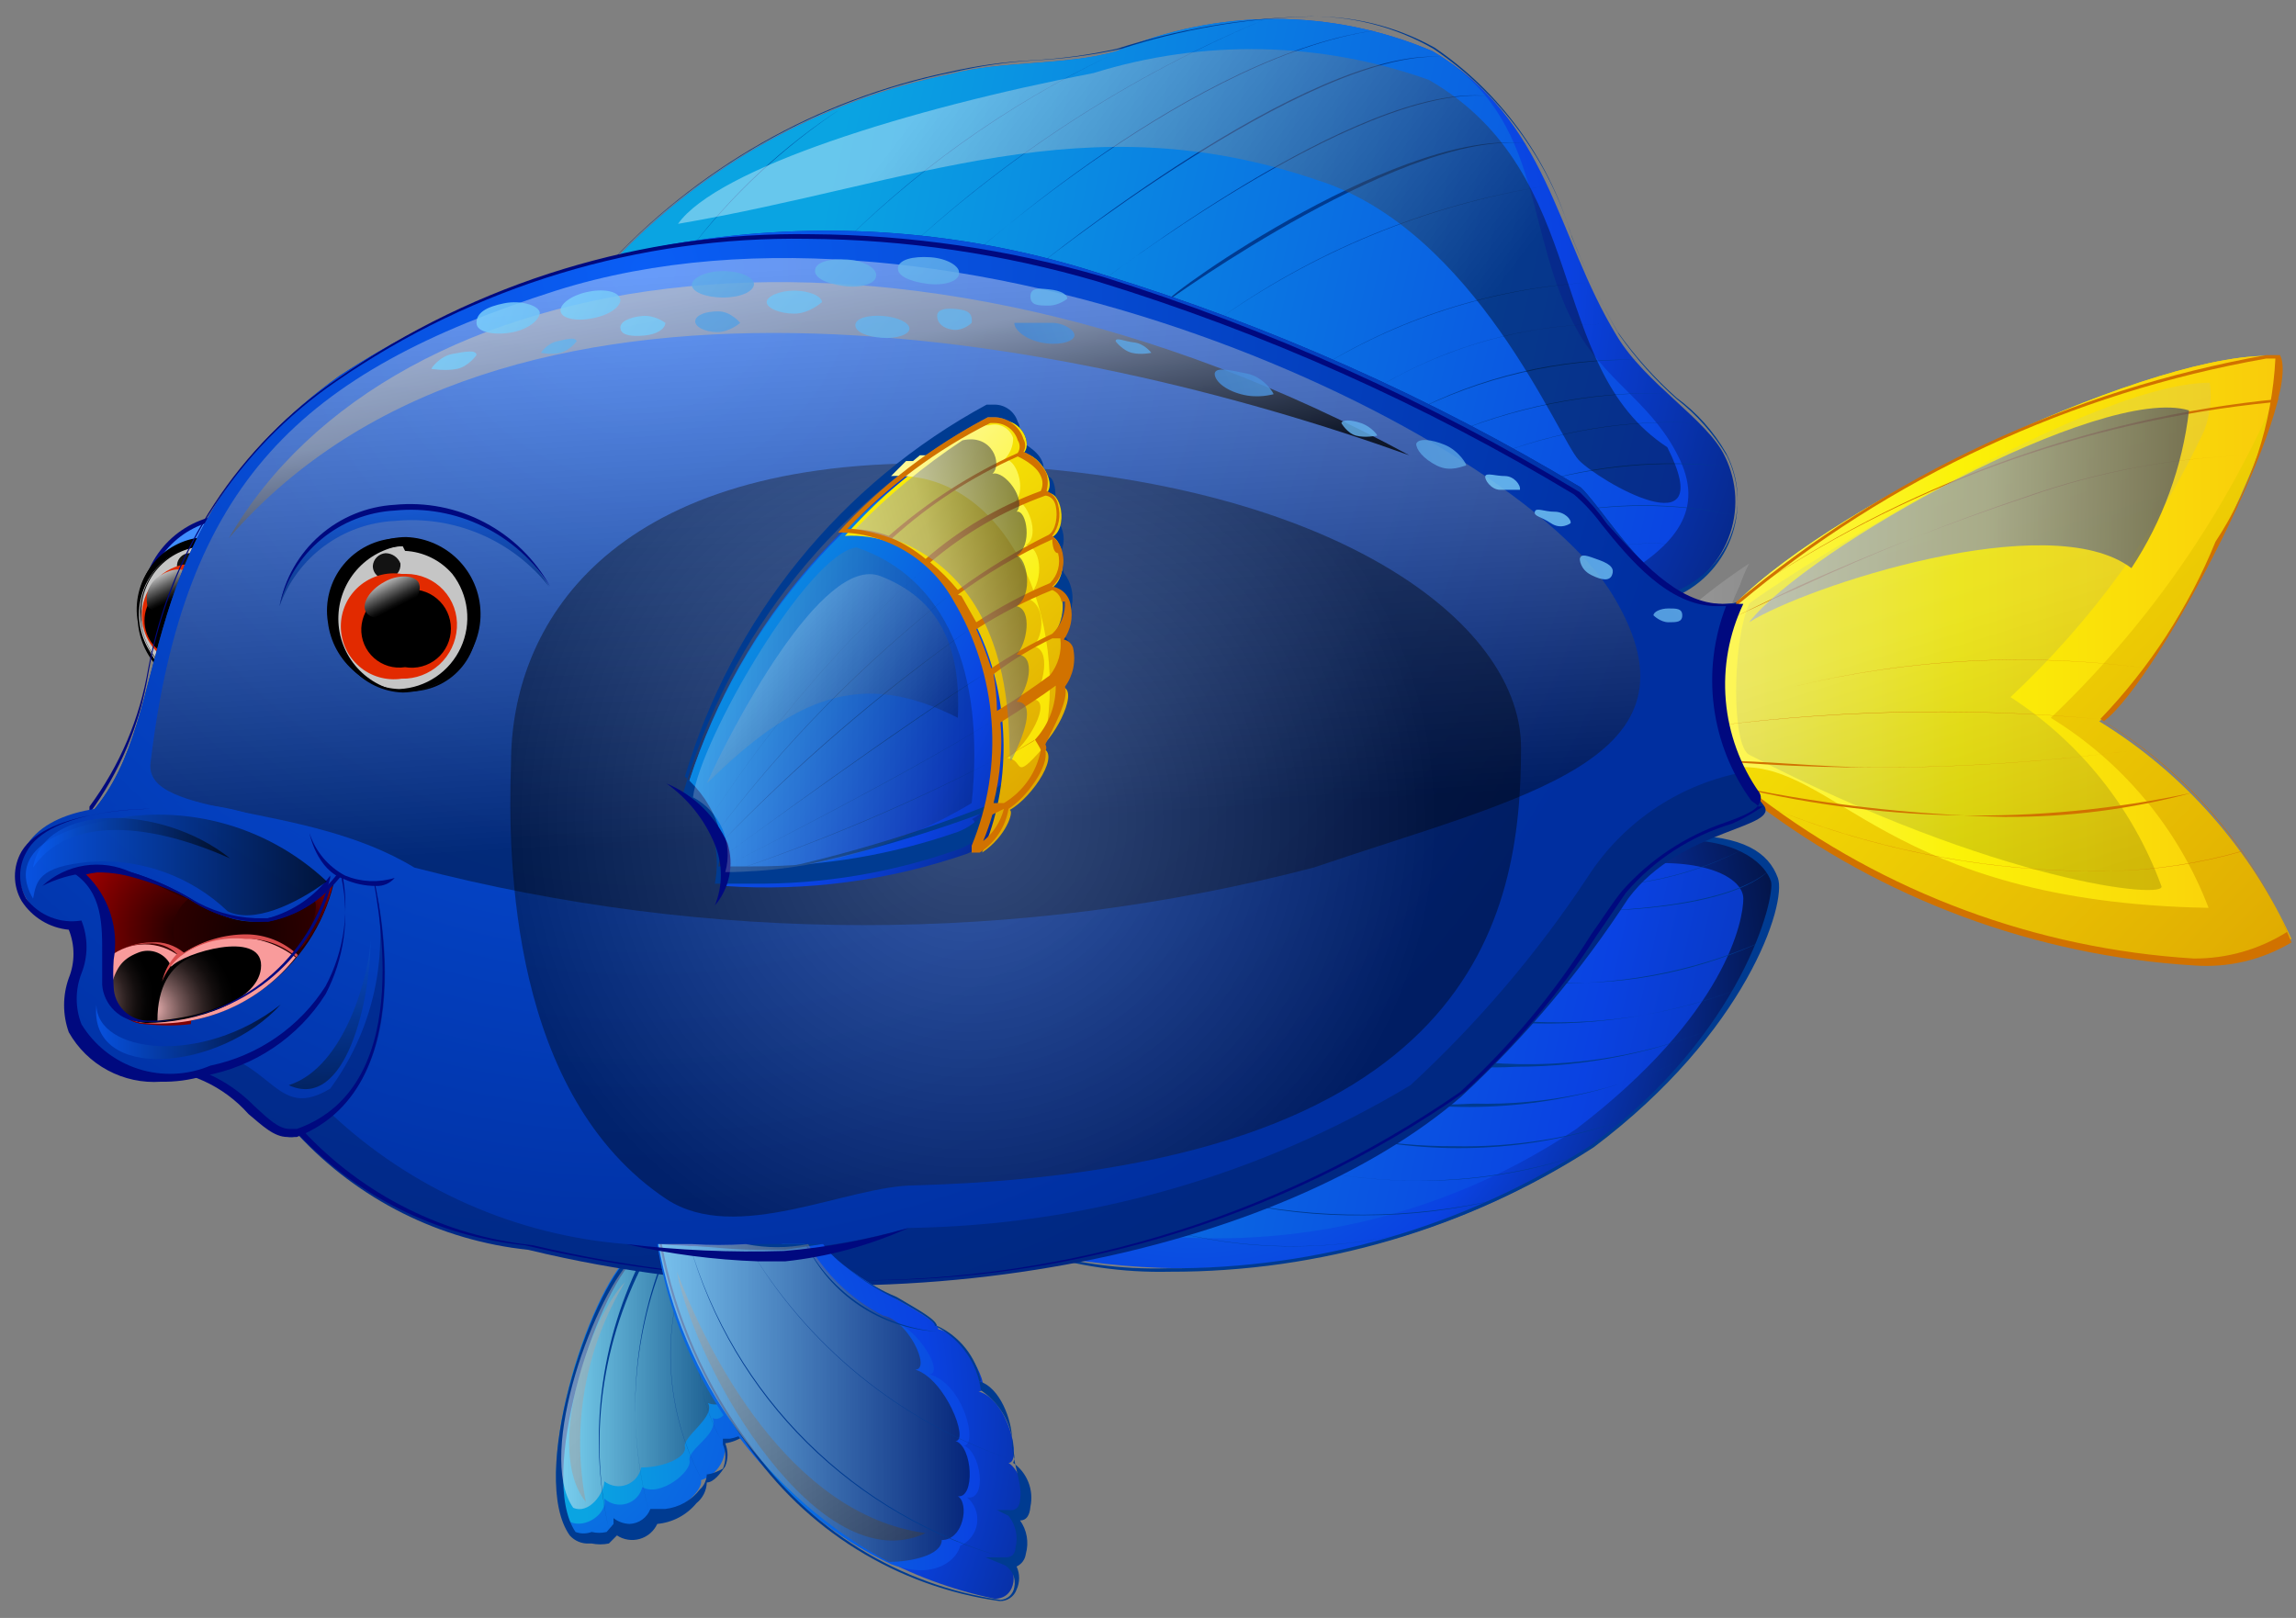 <svg width="105" height="74" viewBox="0 0 105 74" fill="none" xmlns="http://www.w3.org/2000/svg">
<rect x="0" y="0" width="105" height="74" fill="#808080" stroke="none"/>
<path d="M95.999 32.991C98.527 31.463 105.268 18.349 104.162 16.295C98.896 15.874 84.096 22.826 79.408 27.566C79.408 27.566 75.406 30.568 79.408 35.466C79.717 35.873 80.07 36.244 80.462 36.572C85.729 41.312 100.16 46.105 104.794 42.945C102.921 38.824 99.858 35.358 95.999 32.991Z" fill="url(#paint0_linear_78_172831)"/>
<path d="M93.787 32.833C98.061 28.764 101.497 23.897 103.899 18.507C104.176 17.805 104.267 17.043 104.162 16.295C98.895 15.874 84.096 22.826 79.408 27.566C79.408 27.566 75.564 30.199 79.408 35.097C83.938 34.781 86.203 41.26 101.002 41.523C99.621 37.91 97.084 34.855 93.787 32.833Z" fill="url(#paint1_linear_78_172831)"/>
<path d="M96.21 32.991C98.738 31.095 105.374 18.296 104.268 16.242H103.636C94.696 17.842 86.328 21.745 79.356 27.566C78.393 28.387 77.757 29.527 77.566 30.779C77.499 31.659 77.614 32.543 77.904 33.377C78.194 34.211 78.652 34.976 79.251 35.624L80.304 36.73C86.097 41.125 93.061 43.709 100.318 44.157C101.884 44.277 103.448 43.909 104.795 43.103C103.068 38.913 100.064 35.375 96.21 32.991ZM100.318 43.84C93.117 43.396 86.208 40.831 80.462 36.467L79.462 35.413C78.87 34.792 78.414 34.055 78.124 33.248C77.834 32.441 77.716 31.582 77.776 30.726C77.94 29.507 78.562 28.396 79.514 27.619C86.434 21.831 94.752 17.963 103.636 16.4H104.058C103.906 19.386 102.961 22.276 101.319 24.775C100.091 27.787 98.304 30.539 96.052 32.886C99.849 35.157 102.834 38.566 104.584 42.629C103.307 43.432 101.827 43.852 100.318 43.84Z" fill="#D17200"/>
<g style="mix-blend-mode:screen" opacity="0.21">
<path d="M78.829 36.519C78.172 35.013 77.953 33.352 78.197 31.727C78.368 30.01 78.831 28.336 79.566 26.776C79.684 26.433 79.825 26.099 79.988 25.775C78.66 26.651 77.409 27.637 76.248 28.724C76.248 28.724 72.403 31.358 76.248 36.309C77.181 36.242 78.113 36.443 78.934 36.888L78.829 36.519Z" fill="url(#paint2_linear_78_172831)"/>
<path style="mix-blend-mode:screen" opacity="0.77" d="M100.792 19.718C101.069 19.016 101.16 18.254 101.055 17.506C95.104 17.506 79.988 27.46 79.988 27.618C79.198 29.462 79.198 34.096 79.988 34.518C91.417 40.417 99.159 41.154 98.843 40.522C97.541 36.971 95.12 33.939 91.944 31.884C95.641 28.429 98.644 24.299 100.792 19.718Z" fill="url(#paint3_linear_78_172831)"/>
</g>
<path d="M103.9 18.402C95.224 19.266 86.909 22.31 79.725 27.25C87.004 22.204 95.453 19.104 104.268 18.244L103.9 18.402Z" fill="#D17200"/>
<path d="M82.252 26.881C80.672 27.566 79.04 28.356 77.407 29.146L82.2 26.829C85.638 25.28 89.154 23.909 92.733 22.721C96.002 21.561 99.432 20.922 102.898 20.825C99.397 20.922 95.933 21.561 92.628 22.721C89.094 23.911 85.63 25.3 82.252 26.881Z" fill="#D17200"/>
<path d="M81.989 31.411C87.298 30.131 92.798 29.846 98.211 30.568C92.799 29.833 87.296 30.119 81.989 31.411Z" fill="#D17200"/>
<path d="M77.249 33.359C83.443 32.489 89.716 32.33 95.946 32.885C89.717 32.311 83.442 32.47 77.249 33.359Z" fill="#D17200"/>
<path d="M78.25 34.782C80.725 34.782 83.2 35.098 85.728 35.098C89.834 35.1 93.934 34.818 98 34.255C91.457 35.17 84.832 35.347 78.25 34.782Z" fill="#D17200"/>
<path d="M78.777 35.834C83.019 36.76 87.34 37.271 91.681 37.362C94.579 37.383 97.467 37.011 100.266 36.256C93.166 37.78 85.811 37.635 78.777 35.834Z" fill="#D17200"/>
<path d="M102.53 38.942C100.61 39.491 98.627 39.792 96.631 39.838C91.218 39.943 85.841 38.94 80.83 36.888C85.433 38.763 90.345 39.764 95.314 39.838H96.578C98.574 39.788 100.556 39.487 102.477 38.942H102.53Z" fill="#D17200"/>
<path d="M75.827 38.363C71.192 37.309 41.171 55.059 47.228 57.271C51.6 58.2 56.112 58.255 60.506 57.433C64.899 56.61 69.086 54.926 72.825 52.478C79.725 47.211 81.621 41.523 81.199 40.311C80.778 39.1 79.725 37.994 75.827 38.363Z" fill="url(#paint4_radial_78_172831)"/>
<path d="M74.458 39.574C69.823 38.521 42.33 53.531 48.44 55.743C52.449 56.755 56.627 56.911 60.701 56.204C64.775 55.496 68.654 53.94 72.088 51.635C78.987 46.368 79.725 42.05 79.725 41.102C79.725 40.154 77.934 39.153 74.458 39.574Z" fill="url(#paint5_linear_78_172831)"/>
<path d="M76.986 38.205H75.406C69.624 39.661 64.137 42.102 59.184 45.42C53.232 49.002 46.754 53.637 46.333 55.954C46.286 56.246 46.352 56.546 46.519 56.791C46.685 57.035 46.939 57.207 47.228 57.271C49.254 57.913 51.371 58.215 53.496 58.166C60.37 58.184 67.103 56.208 72.878 52.478C79.882 47.211 81.726 41.312 81.305 40.154C80.883 38.995 79.725 38.205 76.986 38.205ZM72.772 52.373C66.998 56.098 60.262 58.057 53.39 58.008C51.286 58.072 49.186 57.788 47.175 57.166C46.932 57.115 46.718 56.97 46.581 56.763C46.443 56.556 46.392 56.304 46.438 56.059C47.228 51.688 70.192 38.416 75.3 38.416H76.88C79.672 38.416 80.778 39.627 80.989 40.312C81.199 40.996 79.725 47.264 72.772 52.373Z" fill="#003B91"/>
<path d="M52.337 55.954C54.549 56.664 56.86 57.02 59.184 57.007C61.086 57.002 62.98 56.754 64.819 56.27C60.711 57.339 56.385 57.23 52.337 55.954Z" fill="#003B91"/>
<path d="M56.182 54.9C58.217 55.387 60.305 55.617 62.397 55.585C64.473 55.588 66.542 55.34 68.559 54.848C64.487 55.777 60.261 55.795 56.182 54.9Z" fill="#003B91"/>
<path d="M59.605 53.426C61.334 53.815 63.1 54.01 64.872 54.005C67.416 54.026 69.944 53.617 72.351 52.794C68.237 54.15 63.833 54.368 59.605 53.426Z" fill="#003B91"/>
<path d="M61.923 52.004C63.433 52.291 64.967 52.432 66.505 52.425C69.21 52.484 71.904 52.056 74.458 51.161C70.441 52.61 66.097 52.902 61.923 52.004Z" fill="#003B91"/>
<path d="M64.451 50.477C65.433 50.534 66.418 50.534 67.4 50.477C70.691 50.563 73.956 49.878 76.933 48.475C73.036 50.278 68.717 50.971 64.451 50.477Z" fill="#003B91"/>
<path d="M67.295 48.528V48.791C67.979 48.832 68.665 48.832 69.349 48.791C72.512 48.787 75.644 48.16 78.566 46.947C75.004 48.423 71.125 48.967 67.295 48.528Z" fill="#003B91"/>
<path d="M68.77 46.737H70.139C73.41 46.884 76.675 46.346 79.725 45.157C76.236 46.491 72.493 47.031 68.77 46.737Z" fill="#003B91"/>
<path d="M70.297 44.946H71.245C74.515 45.059 77.765 44.391 80.725 42.997C77.452 44.464 73.878 45.131 70.297 44.946Z" fill="#003B91"/>
<path d="M72.035 41.681C73.036 41.681 79.092 41.681 80.989 39.732C78.934 41.734 72.088 41.681 72.035 41.681Z" fill="#003B91"/>
<path d="M73.457 40.522C75.644 40.424 77.783 39.849 79.724 38.837C77.774 39.826 75.64 40.4 73.457 40.522Z" fill="#003B91"/>
<path d="M73.931 15.347C71.14 10.765 70.824 5.445 65.504 2.338C63.222 1.367 60.768 0.867 58.288 0.867C55.809 0.867 53.355 1.367 51.073 2.338C48.703 3.023 45.806 2.759 43.489 3.391C37.401 4.612 31.864 7.75 27.688 12.345C27.688 12.345 67.769 31.938 76.406 27.25C77.006 27.017 77.55 26.662 78.004 26.207C78.459 25.752 78.814 25.208 79.047 24.608C79.28 24.009 79.385 23.368 79.357 22.725C79.328 22.083 79.167 21.454 78.882 20.877C78.092 19.192 75.248 17.559 73.931 15.347Z" fill="url(#paint6_radial_78_172831)"/>
<path d="M72.298 15.4C69.559 10.818 70.824 5.445 65.504 2.338C63.222 1.367 60.768 0.867 58.288 0.867C55.809 0.867 53.355 1.367 51.073 2.338C48.703 3.023 45.806 2.759 43.489 3.391C37.401 4.612 31.864 7.75 27.688 12.345C27.688 12.345 65.083 31.305 73.72 26.618C76.406 25.143 77.986 23.511 76.828 21.035C75.669 18.56 73.668 17.612 72.298 15.4Z" fill="url(#paint7_linear_78_172831)"/>
<path d="M76.67 18.244C75.681 17.366 74.797 16.376 74.036 15.294C73.211 13.855 72.489 12.359 71.877 10.818C70.828 7.31 68.594 4.276 65.557 2.233C63.751 1.193 61.688 0.682 59.605 0.758C56.706 0.85 53.834 1.346 51.073 2.233C49.791 2.515 48.487 2.691 47.176 2.759C45.916 2.828 44.665 3.004 43.436 3.286C37.353 4.552 31.825 7.704 27.636 12.292C27.952 12.292 59.816 28.093 72.667 28.093C73.972 28.152 75.272 27.899 76.459 27.355C77.067 27.116 77.618 26.754 78.079 26.291C78.54 25.829 78.9 25.276 79.138 24.668C79.375 24.06 79.484 23.409 79.458 22.757C79.432 22.105 79.272 21.465 78.987 20.877C78.386 19.862 77.6 18.969 76.67 18.244ZM76.354 27.145C75.204 27.69 73.938 27.943 72.667 27.882C60.237 27.882 29.9 13.293 27.846 12.082C32.067 7.573 37.591 4.498 43.647 3.286C44.859 3.008 46.092 2.831 47.334 2.759C48.662 2.691 49.983 2.515 51.284 2.233C54.027 1.346 56.882 0.85 59.763 0.758C61.805 0.696 63.825 1.187 65.609 2.18C68.588 4.214 70.781 7.206 71.824 10.66C72.425 12.223 73.147 13.738 73.984 15.189C74.764 16.287 75.665 17.294 76.67 18.191C77.594 18.866 78.365 19.727 78.934 20.719C79.244 21.302 79.422 21.945 79.457 22.603C79.492 23.262 79.383 23.92 79.137 24.532C78.891 25.143 78.515 25.694 78.034 26.146C77.553 26.597 76.98 26.938 76.354 27.145Z" fill="#003B91"/>
<path d="M44.226 11.871C44.226 11.871 54.759 2.338 63.291 1.337C54.707 2.285 44.331 11.818 44.226 11.871Z" fill="#003B91"/>
<path d="M47.229 12.345C47.229 12.345 59.764 2.285 65.926 2.601C59.816 2.18 47.755 11.923 47.229 12.345Z" fill="#003B91"/>
<path d="M50.02 13.135C50.02 13.135 62.028 3.865 68.032 4.392C62.133 3.76 50.546 12.766 50.02 13.135Z" fill="#003B91"/>
<path d="M53.391 13.767C53.391 13.767 64.609 5.656 70.034 6.604C64.398 5.603 53.391 13.451 53.391 13.767Z" fill="#003B91"/>
<path d="M55.497 14.768C60.007 11.511 65.222 9.364 70.718 8.5C65.228 9.387 60.019 11.532 55.497 14.768Z" fill="#003B91"/>
<path d="M60.079 16.98C63.872 14.6 68.199 13.206 72.667 12.924C68.195 13.183 63.862 14.579 60.079 16.98Z" fill="#003B91"/>
<path d="M62.66 17.927C65.943 15.875 69.742 14.797 73.615 14.82C69.743 14.806 65.947 15.883 62.66 17.927Z" fill="#003B91"/>
<path d="M64.451 18.928C67.692 17.214 71.319 16.361 74.984 16.453C71.325 16.413 67.71 17.262 64.451 18.928Z" fill="#003B91"/>
<path d="M65.925 20.035C69.157 18.606 72.663 17.905 76.196 17.981C72.666 17.936 69.166 18.636 65.925 20.035Z" fill="#003B91"/>
<path d="M68.085 20.93C71.163 19.71 74.469 19.171 77.776 19.35C74.468 19.151 71.158 19.691 68.085 20.93Z" fill="#003B91"/>
<path d="M70.087 22.141C72.991 21.298 76.033 21.03 79.04 21.351C76.033 20.988 72.984 21.257 70.087 22.141Z" fill="#003B91"/>
<path d="M70.982 23.563C73.727 22.995 76.559 22.995 79.303 23.563C76.562 22.961 73.723 22.961 70.982 23.563Z" fill="#003B91"/>
<path d="M72.561 25.301C74.5 24.701 76.575 24.701 78.513 25.301C76.573 24.707 74.501 24.707 72.561 25.301Z" fill="#003B91"/>
<path d="M40.961 11.871C45.921 7.167 51.706 3.418 58.025 0.81C51.714 3.434 45.932 7.181 40.961 11.871Z" fill="#003B91"/>
<path d="M38.012 11.66C41.695 7.902 46.009 4.818 50.757 2.549C46 4.802 41.684 7.888 38.012 11.66Z" fill="#003B91"/>
<path d="M31.481 11.502C33.446 8.926 35.832 6.701 38.538 4.919C35.817 6.681 33.428 8.91 31.481 11.502Z" fill="#003B91"/>
<path d="M10.044 23.668C9.068 23.825 8.179 24.325 7.537 25.078C6.896 25.83 6.543 26.787 6.543 27.776C6.543 28.765 6.896 29.722 7.537 30.475C8.179 31.228 9.068 31.728 10.044 31.884C11.021 31.728 11.909 31.228 12.551 30.475C13.193 29.722 13.545 28.765 13.545 27.776C13.545 26.787 13.193 25.83 12.551 25.078C11.909 24.325 11.021 23.825 10.044 23.668Z" fill="#408EFF"/>
<path d="M10.044 23.564C9.041 23.723 8.128 24.234 7.468 25.007C6.809 25.779 6.447 26.761 6.447 27.777C6.447 28.793 6.809 29.775 7.468 30.547C8.128 31.32 9.041 31.831 10.044 31.99C11.047 31.831 11.961 31.32 12.62 30.547C13.28 29.775 13.642 28.793 13.642 27.777C13.642 26.761 13.28 25.779 12.62 25.007C11.961 24.234 11.047 23.723 10.044 23.564ZM10.044 31.78C9.094 31.625 8.23 31.137 7.606 30.404C6.983 29.671 6.64 28.74 6.64 27.777C6.64 26.814 6.983 25.883 7.606 25.15C8.23 24.416 9.094 23.929 10.044 23.774C10.995 23.929 11.859 24.416 12.482 25.15C13.106 25.883 13.448 26.814 13.448 27.777C13.448 28.74 13.106 29.671 12.482 30.404C11.859 31.137 10.995 31.625 10.044 31.78Z" fill="#00097F"/>
<path d="M12.678 28.145C12.729 28.563 12.694 28.987 12.573 29.391C12.453 29.794 12.25 30.169 11.978 30.49C11.706 30.812 11.37 31.073 10.992 31.259C10.614 31.445 10.202 31.55 9.781 31.569C8.913 31.599 8.067 31.292 7.419 30.713C6.772 30.134 6.373 29.327 6.305 28.461C6.223 28.012 6.235 27.551 6.342 27.107C6.449 26.663 6.648 26.246 6.926 25.884C7.204 25.522 7.555 25.222 7.956 25.003C8.357 24.785 8.799 24.653 9.255 24.617C10.164 24.669 11.02 25.061 11.654 25.714C12.288 26.368 12.653 27.235 12.678 28.145Z" fill="black"/>
<path d="M12.573 28.145C12.616 28.554 12.579 28.967 12.462 29.36C12.345 29.754 12.151 30.121 11.891 30.439C11.632 30.758 11.312 31.021 10.949 31.215C10.587 31.409 10.19 31.529 9.781 31.569C8.937 31.57 8.123 31.25 7.507 30.672C6.89 30.095 6.517 29.304 6.463 28.461C6.42 27.673 6.688 26.9 7.211 26.308C7.733 25.717 8.467 25.355 9.255 25.301C10.061 25.281 10.847 25.561 11.46 26.086C12.072 26.611 12.469 27.345 12.573 28.145Z" fill="#C4C5C6"/>
<path d="M12.573 28.145C12.573 30.146 6.621 30.726 6.463 28.461C6.42 27.673 6.688 26.9 7.211 26.308C7.733 25.717 8.467 25.355 9.255 25.301C10.061 25.281 10.847 25.561 11.46 26.086C12.072 26.611 12.469 27.345 12.573 28.145Z" fill="white"/>
<path d="M9.781 31.621C8.913 31.636 8.073 31.316 7.435 30.728C6.798 30.139 6.412 29.327 6.357 28.461C6.314 28.042 6.355 27.618 6.478 27.214C6.601 26.811 6.803 26.436 7.073 26.112C7.343 25.788 7.675 25.522 8.05 25.328C8.424 25.135 8.834 25.018 9.254 24.985C10.113 24.983 10.94 25.309 11.566 25.897C12.193 26.484 12.571 27.288 12.625 28.145C12.676 28.562 12.642 28.984 12.525 29.387C12.409 29.791 12.211 30.166 11.946 30.491C11.68 30.816 11.351 31.083 10.979 31.278C10.607 31.472 10.199 31.589 9.781 31.621ZM9.254 25.301C8.856 25.333 8.469 25.446 8.116 25.632C7.763 25.819 7.452 26.075 7.201 26.385C6.95 26.695 6.764 27.053 6.655 27.437C6.547 27.821 6.517 28.223 6.568 28.619C6.609 29.439 6.967 30.21 7.567 30.77C8.166 31.331 8.96 31.636 9.781 31.621C10.181 31.596 10.573 31.489 10.929 31.305C11.286 31.121 11.601 30.865 11.853 30.553C12.106 30.241 12.291 29.88 12.396 29.492C12.502 29.105 12.526 28.7 12.467 28.303C12.413 27.488 12.051 26.724 11.455 26.166C10.858 25.609 10.071 25.299 9.254 25.301Z" fill="black"/>
<path d="M9.518 24.564C9.945 24.59 10.363 24.702 10.746 24.892C11.129 25.082 11.471 25.346 11.75 25.67C12.03 25.994 12.242 26.37 12.374 26.777C12.507 27.184 12.556 27.613 12.52 28.04C12.52 28.892 12.182 29.709 11.579 30.311C10.977 30.914 10.16 31.253 9.308 31.253C8.455 31.172 7.667 30.766 7.108 30.118C6.548 29.47 6.261 28.631 6.305 27.776C6.305 26.924 6.644 26.107 7.246 25.505C7.849 24.902 8.666 24.564 9.518 24.564Z" fill="black"/>
<path d="M9.518 24.933C10.356 24.933 11.16 25.266 11.753 25.858C12.345 26.451 12.678 27.255 12.678 28.093C12.678 28.931 12.345 29.735 11.753 30.327C11.16 30.92 10.356 31.253 9.518 31.253C8.68 31.253 7.876 30.92 7.284 30.327C6.691 29.735 6.358 28.931 6.358 28.093C6.358 27.255 6.691 26.451 7.284 25.858C7.876 25.266 8.68 24.933 9.518 24.933Z" fill="url(#paint8_radial_78_172831)"/>
<path style="mix-blend-mode:screen" opacity="0.9" d="M8.096 25.828C8.086 25.947 8.112 26.065 8.172 26.168C8.231 26.271 8.321 26.354 8.428 26.404C8.536 26.454 8.657 26.47 8.774 26.449C8.891 26.429 8.999 26.372 9.083 26.288C9.167 26.204 9.223 26.096 9.244 25.979C9.264 25.862 9.249 25.742 9.198 25.634C9.148 25.526 9.066 25.436 8.963 25.377C8.86 25.317 8.741 25.291 8.623 25.302C8.487 25.313 8.36 25.373 8.264 25.469C8.167 25.565 8.108 25.692 8.096 25.828Z" fill="url(#paint9_radial_78_172831)"/>
<path d="M9.413 31.305C9.017 31.294 8.626 31.204 8.265 31.042C7.903 30.879 7.577 30.646 7.306 30.357C6.72 29.708 6.401 28.861 6.411 27.987C6.418 27.572 6.506 27.162 6.672 26.782C6.837 26.401 7.075 26.056 7.374 25.768C7.672 25.479 8.024 25.252 8.41 25.1C8.796 24.947 9.209 24.872 9.624 24.88C10.034 24.884 10.439 24.975 10.811 25.148C11.183 25.32 11.515 25.57 11.783 25.88C12.342 26.521 12.643 27.347 12.626 28.198C12.619 28.613 12.53 29.022 12.365 29.403C12.2 29.784 11.961 30.128 11.663 30.417C11.365 30.705 11.012 30.932 10.626 31.085C10.24 31.237 9.828 31.312 9.413 31.305ZM9.413 24.985C8.626 24.999 7.876 25.321 7.324 25.883C6.773 26.444 6.463 27.2 6.464 27.987C6.435 28.386 6.486 28.786 6.615 29.164C6.743 29.543 6.945 29.892 7.21 30.191C7.475 30.491 7.797 30.734 8.157 30.907C8.517 31.08 8.909 31.18 9.308 31.2C9.92 31.206 10.521 31.03 11.034 30.696C11.548 30.361 11.951 29.883 12.193 29.32C12.435 28.757 12.505 28.135 12.395 27.533C12.284 26.93 11.998 26.373 11.572 25.933C11.318 25.633 11.004 25.389 10.65 25.217C10.297 25.045 9.911 24.948 9.518 24.932L9.413 24.985Z" fill="black"/>
<path style="mix-blend-mode:screen" opacity="0.5" d="M10.939 28.514C10.903 28.62 10.831 28.71 10.734 28.768C10.638 28.826 10.524 28.848 10.413 28.83C10.354 28.832 10.296 28.82 10.242 28.796C10.189 28.771 10.142 28.734 10.106 28.688C10.07 28.641 10.046 28.587 10.035 28.529C10.024 28.471 10.027 28.412 10.044 28.356C10.05 28.295 10.069 28.236 10.099 28.183C10.13 28.13 10.172 28.084 10.222 28.049C10.272 28.014 10.329 27.99 10.389 27.98C10.45 27.969 10.512 27.971 10.571 27.987C10.682 28.022 10.778 28.092 10.845 28.187C10.912 28.283 10.945 28.397 10.939 28.514Z" fill="url(#paint10_radial_78_172831)"/>
<path d="M8.465 25.828C9.03 25.906 9.541 26.205 9.886 26.659C10.231 27.113 10.383 27.685 10.308 28.25C10.329 28.525 10.296 28.8 10.209 29.061C10.122 29.322 9.983 29.562 9.802 29.769C9.62 29.975 9.399 30.143 9.151 30.262C8.903 30.381 8.634 30.449 8.359 30.463C7.829 30.349 7.354 30.057 7.013 29.635C6.672 29.213 6.486 28.688 6.486 28.145C6.486 27.603 6.672 27.077 7.013 26.655C7.354 26.233 7.829 25.941 8.359 25.828H8.465Z" fill="url(#paint11_radial_78_172831)"/>
<path d="M8.149 26.67C8.554 26.747 8.914 26.975 9.159 27.307C9.403 27.639 9.512 28.052 9.465 28.461C9.48 28.662 9.454 28.863 9.39 29.054C9.326 29.245 9.226 29.421 9.093 29.573C8.961 29.725 8.801 29.849 8.62 29.938C8.44 30.028 8.244 30.081 8.043 30.094C7.641 30.023 7.276 29.812 7.013 29.5C6.751 29.186 6.607 28.791 6.607 28.382C6.607 27.973 6.751 27.578 7.013 27.265C7.276 26.952 7.641 26.741 8.043 26.67H8.149Z" fill="black"/>
<path style="mix-blend-mode:screen" d="M7.359 26.302C7.13 26.429 6.946 26.624 6.833 26.86C6.72 27.096 6.683 27.361 6.727 27.619C6.727 27.987 7.411 28.04 7.938 27.619C8.465 27.197 8.781 26.671 8.623 26.302C8.465 25.933 7.885 25.986 7.359 26.302Z" fill="url(#paint12_linear_78_172831)"/>
<path d="M31.006 56.586L28.794 57.428C26.898 59.114 24.212 67.488 26.056 70.121C26.53 70.754 27.952 70.385 27.952 69.805C28.088 69.941 28.257 70.039 28.442 70.09C28.627 70.14 28.822 70.142 29.009 70.094C29.195 70.046 29.365 69.951 29.503 69.817C29.641 69.683 29.741 69.516 29.795 69.332C30.901 69.332 32.165 68.225 32.06 67.699C32.444 67.577 32.767 67.313 32.963 66.96C33.159 66.608 33.213 66.194 33.113 65.803C33.798 66.171 35.167 64.96 34.851 64.328L31.006 56.586Z" fill="url(#paint13_radial_78_172831)"/>
<path d="M31.006 56.586L28.794 57.428C26.412 60.781 25.275 64.861 25.582 68.963C26.003 70.385 27.846 69.437 27.636 68.541C27.771 68.666 27.936 68.753 28.114 68.794C28.293 68.835 28.48 68.829 28.655 68.775C28.831 68.722 28.99 68.624 29.116 68.49C29.242 68.357 29.331 68.193 29.374 68.015C30.164 68.489 31.639 67.33 31.533 66.803C31.428 66.277 32.903 65.592 32.587 64.855C33.271 65.223 34.061 63.064 33.693 62.432C33.324 61.8 31.006 56.586 31.006 56.586Z" fill="url(#paint14_linear_78_172831)"/>
<path d="M31.112 56.534L28.847 57.429C26.951 59.114 24.159 67.541 26.055 70.227C26.167 70.353 26.306 70.451 26.461 70.515C26.616 70.579 26.783 70.607 26.951 70.596H27.056C27.317 70.65 27.586 70.65 27.846 70.596L28.215 70.227C28.367 70.328 28.539 70.394 28.719 70.421C28.899 70.449 29.082 70.437 29.258 70.387C29.433 70.337 29.595 70.25 29.733 70.132C29.871 70.013 29.982 69.866 30.058 69.701C30.405 69.669 30.741 69.569 31.049 69.406C31.356 69.243 31.628 69.021 31.849 68.753C31.992 68.638 32.108 68.495 32.19 68.331C32.272 68.167 32.317 67.988 32.323 67.805C32.639 67.805 32.955 67.383 33.166 67.067C33.235 66.9 33.271 66.722 33.271 66.541C33.271 66.36 33.235 66.181 33.166 66.014C33.471 65.969 33.762 65.855 34.017 65.682C34.273 65.509 34.486 65.28 34.64 65.013C34.7 64.9 34.732 64.773 34.732 64.645C34.732 64.516 34.7 64.39 34.64 64.276C34.64 63.644 31.164 56.586 31.112 56.534ZM34.64 64.908C34.513 65.145 34.333 65.349 34.114 65.504C33.894 65.66 33.642 65.762 33.376 65.803H33.06V66.067C33.134 66.242 33.172 66.43 33.172 66.62C33.172 66.81 33.134 66.998 33.06 67.173C32.586 67.436 32.323 67.436 32.323 67.436C32.323 67.436 32.323 67.857 32.007 68.121C31.817 68.369 31.58 68.576 31.308 68.73C31.037 68.883 30.737 68.981 30.427 69.016H29.742C29.67 69.211 29.541 69.38 29.372 69.502C29.203 69.624 29.002 69.693 28.794 69.701C28.527 69.693 28.269 69.601 28.057 69.437V69.701C28.057 69.701 28.057 69.701 27.741 70.069C27.516 70.123 27.281 70.123 27.056 70.069C26.818 70.158 26.557 70.158 26.319 70.069C24.581 67.489 27.267 59.167 29.058 57.534L31.164 56.692C31.586 57.534 34.64 63.802 34.956 64.381C34.975 64.492 34.953 64.606 34.895 64.703C34.837 64.799 34.747 64.872 34.64 64.908Z" fill="#003B91"/>
<g style="mix-blend-mode:screen" opacity="0.46">
<path d="M31.164 56.586L29.058 57.428C27.267 59.009 24.476 66.487 26.214 68.963C26.951 69.279 27.636 68.278 27.636 67.751C27.778 67.863 27.946 67.936 28.125 67.964C28.304 67.992 28.487 67.973 28.656 67.909C28.825 67.846 28.975 67.74 29.092 67.601C29.208 67.463 29.287 67.297 29.321 67.12C30.374 67.12 31.428 66.645 31.322 66.171C31.217 65.697 32.744 64.802 32.376 64.17C33.06 64.486 34.693 63.643 34.377 63.064C34.061 62.485 31.164 56.586 31.164 56.586Z" fill="url(#paint15_linear_78_172831)"/>
</g>
<path d="M29.69 56.902C27.495 60.882 26.839 65.531 27.846 69.963C26.856 65.506 27.59 60.84 29.9 56.902H29.69Z" fill="#003B91"/>
<path d="M30.585 56.902C28.91 60.774 28.595 65.099 29.689 69.173C28.598 65.169 28.914 60.911 30.585 57.112V56.902Z" fill="#003B91"/>
<path d="M31.481 57.587C30.845 59.237 30.577 61.006 30.696 62.771C30.814 64.536 31.315 66.253 32.165 67.804C31.308 66.256 30.803 64.538 30.685 62.772C30.566 61.006 30.838 59.236 31.481 57.587Z" fill="#003B91"/>
<path d="M33.008 57.587C32.293 58.857 31.917 60.29 31.917 61.747C31.917 63.205 32.293 64.638 33.008 65.908C32.306 64.681 31.937 63.293 31.937 61.879C31.937 60.466 32.306 59.077 33.008 57.85V57.587Z" fill="#003B91"/>
<path d="M79.409 27.566C76.091 28.25 73.721 23.721 72.299 22.299C65.436 18.174 58.096 14.902 50.441 12.555C44.645 10.668 38.498 10.104 32.455 10.906C26.412 11.708 20.626 13.856 15.522 17.19C5.568 24.353 8.201 32.569 4.199 37.151C4.199 37.151 3.725 47.685 7.727 47.685C11.73 47.685 13.415 49.792 13.626 51.898C16.384 54.871 20.127 56.743 24.16 57.165C41.119 61.273 58.71 57.165 66.821 50.16C69.731 47.467 72.296 44.425 74.458 41.101C76.881 37.836 81.568 37.889 80.62 36.783C79.588 35.507 78.929 33.971 78.716 32.345C78.502 30.718 78.742 29.064 79.409 27.566Z" fill="url(#paint16_radial_78_172831)"/>
<path d="M79.409 27.566C76.091 28.25 73.721 23.721 72.299 22.299C65.436 18.174 58.096 14.902 50.441 12.555C44.645 10.668 38.498 10.104 32.455 10.906C26.412 11.708 20.626 13.856 15.522 17.19C5.568 24.353 8.201 32.569 4.199 37.151C4.199 37.151 3.725 47.685 7.727 47.685C11.73 47.685 14.943 48.896 15.153 50.95C18.843 54.406 23.597 56.505 28.637 56.902C32.94 57.603 37.345 57.351 41.54 56.164C49.637 56.052 57.56 53.799 64.504 49.634C67.582 46.795 70.306 43.594 72.615 40.101C73.393 38.893 74.404 37.852 75.589 37.038C76.773 36.225 78.107 35.654 79.514 35.361C78.987 33.306 77.829 29.567 79.409 27.566Z" fill="url(#paint17_radial_78_172831)"/>
<path style="mix-blend-mode:screen" opacity="0.38" d="M6.885 34.887C8.412 22.088 13.732 17.032 25.424 13.293C43.647 7.552 69.244 19.718 73.773 27.25C78.303 34.782 69.665 36.414 60.08 39.68C46.593 43.191 32.432 43.191 18.946 39.68C13.942 36.625 6.569 37.468 6.885 34.887Z" fill="url(#paint18_linear_78_172831)"/>
<path style="mix-blend-mode:screen" opacity="0.38" d="M69.56 34.202C69.56 41.944 67.453 53.479 41.857 54.216C38.749 54.216 33.693 56.955 30.48 54.848C23.37 50.108 23.212 39.416 23.37 34.887C23.37 28.672 27.741 21.141 42.489 21.193C59.658 21.299 69.56 27.988 69.56 34.202Z" fill="url(#paint19_radial_78_172831)"/>
<path d="M79.725 27.619H78.777C76.67 27.619 74.932 25.512 73.51 23.984C73.138 23.453 72.714 22.959 72.246 22.51C65.397 18.366 58.077 15.06 50.441 12.661C46.111 11.399 41.626 10.744 37.116 10.712C29.389 10.584 21.817 12.886 15.469 17.296C13.213 18.821 11.283 20.78 9.791 23.059C8.299 25.337 7.275 27.89 6.779 30.568C6.396 32.857 5.475 35.023 4.093 36.888C4.093 37.204 3.777 44.42 6.042 46.842C6.255 47.076 6.516 47.263 6.806 47.39C7.097 47.517 7.41 47.582 7.727 47.58C11.625 47.58 13.257 49.687 13.468 51.688C16.217 54.673 19.965 56.546 24.002 56.955C28.488 58.017 33.085 58.547 37.695 58.535C48.056 58.86 58.246 55.851 66.768 49.95C69.083 47.824 71.102 45.397 72.772 42.734C73.299 41.997 73.72 41.312 74.194 40.733C75.462 39.309 77.077 38.238 78.882 37.626C79.777 37.309 80.357 37.046 80.462 36.73C80.504 36.658 80.525 36.576 80.525 36.493C80.525 36.41 80.504 36.328 80.462 36.256C79.584 35.011 79.052 33.555 78.923 32.037C78.793 30.519 79.07 28.994 79.725 27.619ZM80.62 36.888C80.62 36.888 79.935 37.362 79.198 37.678C77.312 38.243 75.629 39.34 74.352 40.838L72.983 42.84C71.293 45.456 69.275 47.846 66.979 49.95C58.521 55.859 48.377 58.871 38.064 58.535C33.453 58.545 28.858 58.014 24.37 56.955C20.337 56.532 16.595 54.661 13.837 51.688C13.573 49.634 11.888 47.422 7.885 47.422C7.554 47.497 7.21 47.494 6.88 47.411C6.551 47.329 6.246 47.17 5.989 46.948C3.83 44.736 4.04 37.783 4.093 37.204C5.476 35.32 6.396 33.137 6.779 30.831C7.244 28.141 8.243 25.571 9.718 23.273C11.192 20.976 13.112 18.997 15.364 17.453C21.688 13.084 29.22 10.801 36.905 10.923C41.398 10.954 45.865 11.61 50.178 12.871C57.816 15.217 65.139 18.49 71.982 22.615C72.453 23.023 72.877 23.482 73.246 23.984C74.51 25.564 76.301 27.724 78.513 27.724H78.935C78.368 29.186 78.177 30.767 78.379 32.322C78.582 33.877 79.171 35.356 80.093 36.625C80.093 36.625 80.409 36.835 80.409 36.888H80.62Z" fill="#00097F"/>
<path d="M13.205 39.679L5.041 47.527C5.187 47.917 5.445 48.255 5.782 48.499C6.119 48.743 6.522 48.881 6.938 48.896C10.94 48.896 12.204 52.531 13.626 51.951C19.736 49.528 16.997 39.785 16.997 39.785L13.205 39.679Z" fill="url(#paint20_radial_78_172831)"/>
<path d="M13.205 39.679L5.041 47.527C5.463 48.37 6.516 48.001 7.359 47.948C12.626 47.527 12.204 51.53 15.101 49.792C16.145 48.371 16.857 46.735 17.185 45.003C17.513 43.272 17.449 41.489 16.997 39.785L13.205 39.679Z" fill="url(#paint21_radial_78_172831)"/>
<path d="M17.049 39.68H13.204L4.883 47.474C5.039 47.883 5.312 48.236 5.668 48.489C6.024 48.742 6.448 48.884 6.884 48.897C7.732 48.91 8.568 49.099 9.339 49.452C10.11 49.806 10.798 50.316 11.361 50.951C11.993 51.477 12.52 52.004 13.152 52.004H13.573C19.683 49.634 16.997 39.838 16.997 39.732L17.049 39.68ZM13.573 51.635H13.257C12.73 51.635 12.257 51.161 11.624 50.582C10.399 49.329 8.741 48.594 6.99 48.528C6.602 48.508 6.229 48.378 5.912 48.155C5.595 47.931 5.348 47.622 5.199 47.264L13.31 39.522H16.944C17.155 40.786 19.261 49.634 13.573 51.635Z" fill="#00097F"/>
<path d="M6.99 36.836C5.41 36.836 2.25 36.836 1.144 38.784C0.955 39.142 0.861 39.543 0.87 39.947C0.88 40.352 0.993 40.748 1.199 41.096C1.405 41.445 1.697 41.735 2.047 41.939C2.397 42.142 2.793 42.253 3.198 42.26C4.146 43.946 2.618 45.157 3.461 47C4.073 47.993 5.02 48.735 6.13 49.092C7.24 49.449 8.442 49.399 9.518 48.949C10.548 48.809 11.537 48.454 12.422 47.907C13.306 47.361 14.066 46.634 14.652 45.775C15.237 44.916 15.636 43.944 15.822 42.921C16.009 41.898 15.978 40.848 15.733 39.837C14.6 38.705 13.223 37.846 11.708 37.326C10.193 36.806 8.579 36.638 6.99 36.836Z" fill="url(#paint22_radial_78_172831)"/>
<path style="mix-blend-mode:screen" opacity="0.69" d="M4.409 45.947C4.409 48.16 9.202 48.792 12.836 45.947C10.045 49.002 4.041 49.529 4.409 45.947Z" fill="url(#paint23_linear_78_172831)"/>
<path d="M15.627 39.838C16.006 41.625 15.745 43.489 14.89 45.104C14.3 46.032 13.53 46.831 12.625 47.455C11.72 48.08 10.7 48.516 9.623 48.739C8.576 49.183 7.404 49.236 6.321 48.888C5.238 48.54 4.316 47.814 3.724 46.843C3.436 46.097 3.436 45.271 3.724 44.525C4.035 43.747 4.035 42.88 3.724 42.102C3.252 42.181 2.767 42.13 2.321 41.953C1.876 41.777 1.487 41.483 1.196 41.102C1.016 40.78 0.922 40.417 0.922 40.048C0.922 39.679 1.016 39.317 1.196 38.995C2.25 36.941 6.937 36.993 6.937 36.993C6.937 36.993 2.144 36.993 0.986 38.942C0.787 39.286 0.682 39.677 0.682 40.075C0.682 40.472 0.787 40.863 0.986 41.207C1.222 41.575 1.54 41.885 1.914 42.113C2.288 42.342 2.709 42.482 3.145 42.524C3.432 43.233 3.432 44.026 3.145 44.736C2.86 45.536 2.86 46.411 3.145 47.211C3.561 47.949 4.178 48.553 4.924 48.953C5.67 49.354 6.514 49.535 7.358 49.476C8.018 49.489 8.675 49.4 9.307 49.213C10.447 49.012 11.531 48.575 12.493 47.931C13.454 47.288 14.271 46.45 14.89 45.473C15.737 43.855 15.998 41.994 15.627 40.206V39.838Z" fill="#00097F"/>
<path d="M12.257 42.102C9.939 42.471 8.675 40.733 6.147 39.995C5.296 39.815 4.417 39.815 3.566 39.995C5.568 41.312 4.883 43.682 5.041 45.262C5.067 45.682 5.249 46.076 5.551 46.369C5.853 46.661 6.253 46.83 6.674 46.842C8.628 46.934 10.554 46.344 12.12 45.171C13.686 43.999 14.796 42.318 15.259 40.417C14.475 41.299 13.418 41.892 12.257 42.102Z" fill="url(#paint24_radial_78_172831)"/>
<path d="M14.205 41.102C14.784 41.102 14.205 42.682 13.678 43.472C14.503 42.554 15.051 41.422 15.258 40.206C14.968 40.569 14.61 40.873 14.205 41.102Z" fill="url(#paint25_radial_78_172831)"/>
<path d="M8.622 41.101C8.254 41.101 6.568 40.101 6.147 39.995C5.296 39.815 4.417 39.815 3.566 39.995C5.568 41.312 4.883 43.682 5.041 45.262C5.067 45.682 5.249 46.076 5.551 46.369C5.853 46.661 6.253 46.83 6.674 46.842C7.356 46.924 8.045 46.924 8.728 46.842C8.991 44.472 6.884 42.576 8.622 41.101Z" fill="url(#paint26_radial_78_172831)"/>
<path d="M8.202 43.735C7.749 43.385 7.193 43.195 6.621 43.195C6.049 43.195 5.494 43.385 5.041 43.735V45.21C5.068 45.629 5.249 46.024 5.552 46.316C5.854 46.609 6.254 46.778 6.674 46.79C7.974 46.889 9.278 46.667 10.472 46.144C11.666 45.62 12.713 44.811 13.521 43.788C12.76 43.203 11.83 42.882 10.87 42.873C9.911 42.863 8.974 43.166 8.202 43.735Z" fill="#F99B9B"/>
<path d="M7.833 44.209C7.775 44.066 7.689 43.937 7.581 43.827C7.473 43.718 7.344 43.632 7.201 43.573C7.059 43.514 6.907 43.484 6.753 43.485C6.599 43.485 6.447 43.517 6.305 43.577C5.515 43.893 5.304 44.314 5.041 45.21C5.067 45.629 5.249 46.024 5.551 46.316C5.853 46.608 6.254 46.777 6.674 46.79C8.939 46.79 11.941 45.789 11.941 44.156C11.941 42.524 8.412 43.577 7.833 44.209Z" fill="#FFB6B6"/>
<g style="mix-blend-mode:screen">
<path d="M7.833 44.209C7.775 44.066 7.689 43.937 7.581 43.827C7.473 43.718 7.344 43.632 7.201 43.573C7.059 43.514 6.907 43.484 6.753 43.485C6.599 43.485 6.447 43.517 6.305 43.577C5.515 43.893 5.304 44.314 5.041 45.21C5.067 45.629 5.249 46.024 5.551 46.316C5.853 46.608 6.254 46.777 6.674 46.79C8.939 46.79 11.941 45.789 11.941 44.156C11.941 42.524 8.412 43.577 7.833 44.209Z" fill="url(#paint27_radial_78_172831)"/>
</g>
<path d="M13.626 43.683C12.985 43.078 12.138 42.739 11.256 42.735C10.247 42.737 9.26 43.03 8.412 43.577C8.001 43.233 7.472 43.063 6.937 43.103C6.319 43.108 5.716 43.291 5.199 43.63C5.669 43.322 6.218 43.157 6.779 43.156C7.02 43.136 7.262 43.168 7.489 43.25C7.716 43.332 7.923 43.461 8.096 43.63C7.757 43.981 7.52 44.418 7.411 44.894C7.587 44.441 7.877 44.042 8.254 43.735C9.12 43.104 10.192 42.822 11.256 42.945C12.107 42.923 12.935 43.224 13.573 43.788C13.573 43.788 13.573 43.735 13.626 43.683Z" fill="#DB4F4F"/>
<path d="M12.257 41.997H11.678C10.634 41.953 9.62 41.645 8.728 41.101C7.867 40.59 6.947 40.183 5.989 39.89C5.124 39.678 4.221 39.678 3.356 39.89H3.303C4.725 40.785 4.673 42.365 4.673 43.735V45.051C4.71 45.495 4.907 45.91 5.226 46.219C5.546 46.529 5.966 46.713 6.411 46.737H7.201C9.047 46.623 10.808 45.923 12.229 44.739C13.65 43.555 14.656 41.949 15.101 40.153V40.048C14.399 40.998 13.397 41.684 12.257 41.997ZM7.464 46.684H6.727C6.326 46.671 5.945 46.506 5.661 46.222C5.378 45.938 5.213 45.558 5.199 45.157C5.171 44.736 5.171 44.313 5.199 43.893C5.323 43.189 5.273 42.466 5.052 41.787C4.832 41.107 4.448 40.492 3.935 39.995C4.679 39.812 5.456 39.812 6.2 39.995C7.042 40.283 7.854 40.654 8.623 41.101C9.523 41.73 10.581 42.095 11.678 42.155H12.257C13.341 41.956 14.336 41.422 15.101 40.627C14.606 42.3 13.607 43.779 12.24 44.863C10.873 45.947 9.205 46.583 7.464 46.684Z" fill="#00097F"/>
<path d="M46.123 66.909C46.755 66.909 46.123 64.012 44.753 63.643C45.491 63.643 44.069 61.01 42.91 60.799C42.91 60.167 38.696 58.534 37.643 56.902C37.03 56.956 36.413 56.956 35.8 56.902C33.889 57.065 31.969 57.065 30.059 56.902C30.673 60.855 32.48 64.527 35.238 67.426C37.995 70.325 41.572 72.313 45.491 73.124C46.544 73.124 46.597 71.649 45.859 71.333C46.86 71.333 46.649 69.595 46.123 69.226C47.123 69.331 46.913 67.435 46.123 66.909Z" fill="url(#paint28_radial_78_172831)"/>
<path d="M44.069 66.119C44.753 66.119 44.069 63.275 42.488 62.853C43.226 62.853 41.962 60.694 40.803 60.431C39.153 59.669 37.762 58.443 36.8 56.902H35.852C33.942 57.065 32.022 57.065 30.111 56.902C30.756 60.315 32.2 63.528 34.325 66.277C35.998 68.536 38.206 70.346 40.75 71.543C42.857 72.334 43.805 71.228 43.91 70.701C44.115 70.611 44.293 70.47 44.428 70.291C44.563 70.113 44.651 69.904 44.682 69.682C44.714 69.461 44.689 69.235 44.609 69.027C44.529 68.818 44.398 68.633 44.227 68.489C45.175 68.647 44.858 66.382 44.069 66.119Z" fill="url(#paint29_linear_78_172831)"/>
<path d="M46.333 66.909C46.368 66.825 46.386 66.736 46.386 66.645C46.386 66.555 46.368 66.465 46.333 66.382C46.339 65.831 46.206 65.287 45.949 64.8C45.691 64.312 45.317 63.897 44.858 63.591C44.78 62.983 44.557 62.404 44.209 61.9C43.861 61.396 43.397 60.982 42.857 60.694C42.857 60.378 42.172 60.009 41.014 59.325C39.709 58.778 38.54 57.951 37.59 56.902H35.747H34.693C33.185 56.993 31.672 56.993 30.164 56.902C30.795 60.218 32.163 63.349 34.167 66.066C35.485 67.997 37.192 69.631 39.178 70.865C41.164 72.098 43.386 72.903 45.701 73.229C45.872 73.239 46.042 73.192 46.184 73.097C46.327 73.002 46.434 72.864 46.491 72.702C46.567 72.537 46.606 72.357 46.606 72.175C46.606 71.994 46.567 71.814 46.491 71.649C46.605 71.596 46.703 71.515 46.777 71.414C46.851 71.312 46.897 71.194 46.913 71.07C46.986 70.811 47 70.54 46.955 70.276C46.909 70.011 46.805 69.761 46.649 69.542C46.93 69.542 47.088 69.331 47.123 68.91C47.203 68.536 47.17 68.146 47.029 67.79C46.889 67.435 46.647 67.128 46.333 66.909ZM46.649 68.594C46.649 68.594 46.649 69.121 46.175 69.068H45.596L46.122 69.331C46.286 69.536 46.4 69.775 46.455 70.031C46.51 70.287 46.504 70.553 46.438 70.806C46.438 70.806 46.438 71.228 46.017 71.228H45.069L45.964 71.596C46.129 71.7 46.257 71.851 46.333 72.03C46.408 72.209 46.426 72.407 46.386 72.597C46.362 72.751 46.287 72.892 46.172 72.998C46.057 73.103 45.909 73.166 45.754 73.176C43.468 72.843 41.274 72.045 39.308 70.831C37.343 69.617 35.647 68.013 34.325 66.119C32.284 63.398 30.896 60.244 30.269 56.902C31.481 56.902 33.166 57.165 34.693 57.165H35.905L37.59 56.902C38.558 57.957 39.72 58.816 41.014 59.43C41.751 59.851 42.804 60.431 42.752 60.641H42.857C43.365 60.877 43.811 61.228 44.158 61.667C44.506 62.106 44.746 62.621 44.858 63.169H44.121H44.753C45.754 63.433 46.28 65.013 46.28 65.803C46.28 66.593 46.28 66.224 46.28 66.224C46.491 67.435 46.755 68.015 46.649 68.594Z" fill="#003B91"/>
<g style="mix-blend-mode:screen" opacity="0.46">
<path d="M43.7 65.908C44.332 65.908 43.226 63.064 41.856 62.643C42.594 62.643 41.54 60.378 40.382 60.167C38.949 59.433 37.759 58.298 36.958 56.902C36.02 57.09 35.053 57.09 34.114 56.902C33.29 56.954 32.463 56.954 31.639 56.902H30.111C30.649 59.965 31.876 62.867 33.701 65.385C35.526 67.904 37.901 69.974 40.645 71.438C41.698 71.438 43.068 71.122 43.068 70.438C44.069 70.438 44.332 68.752 43.805 68.436C44.595 68.541 44.49 66.171 43.7 65.908Z" fill="url(#paint30_linear_78_172831)"/>
</g>
<path d="M31.533 56.902C32.536 60.335 34.397 63.457 36.94 65.973C39.483 68.488 42.625 70.315 46.07 71.28C42.611 70.342 39.455 68.525 36.908 66.005C34.36 63.486 32.509 60.349 31.533 56.902Z" fill="#003B91"/>
<path d="M34.167 56.902C36.882 61.519 41.16 65.013 46.228 66.751C41.149 65.034 36.864 61.535 34.167 56.902Z" fill="#003B91"/>
<path d="M36.853 56.902C37.442 58.015 38.3 58.964 39.348 59.663C40.397 60.362 41.602 60.788 42.857 60.904C41.59 60.834 40.365 60.425 39.309 59.721C38.253 59.018 37.405 58.044 36.853 56.902Z" fill="#003B91"/>
<path style="mix-blend-mode:screen" opacity="0.77" d="M18.05 23.247C16.797 23.294 15.596 23.761 14.64 24.573C13.685 25.385 13.031 26.495 12.783 27.724C13.178 26.627 13.888 25.671 14.826 24.977C15.763 24.283 16.885 23.883 18.05 23.827C19.384 23.697 20.729 23.903 21.962 24.428C23.195 24.952 24.276 25.778 25.108 26.829C24.403 25.614 23.361 24.629 22.109 23.993C20.857 23.358 19.447 23.099 18.05 23.247Z" fill="url(#paint31_linear_78_172831)"/>
<path d="M18.05 23.089C16.78 23.162 15.572 23.657 14.617 24.498C13.662 25.338 13.017 26.474 12.783 27.724C13.075 26.526 13.745 25.454 14.694 24.667C15.642 23.88 16.819 23.419 18.05 23.352C19.441 23.215 20.843 23.467 22.099 24.081C23.354 24.695 24.414 25.646 25.16 26.828C24.469 25.58 23.427 24.561 22.164 23.896C20.901 23.232 19.471 22.951 18.05 23.089Z" fill="#00097F"/>
<path d="M48.123 29.041C48.65 28.619 48.861 27.039 48.123 26.881C48.913 26.302 48.597 24.669 48.123 24.564C48.861 24.143 48.545 22.405 47.86 22.563C48.387 21.983 47.333 20.614 46.754 20.772C47.281 20.403 46.754 18.981 45.437 19.244C42.056 21.004 39.063 23.426 36.638 26.367C34.213 29.308 32.405 32.707 31.322 36.362C32.022 36.969 32.548 37.75 32.85 38.626C33.07 39.233 33.16 39.879 33.113 40.522C36.879 40.785 40.659 40.283 44.226 39.048C45.701 38.416 46.175 36.888 45.964 36.836C47.017 36.256 48.439 34.097 47.333 33.992C48.071 33.465 49.229 31.2 48.281 31.2C48.755 30.568 49.177 29.093 48.123 29.041Z" fill="url(#paint32_radial_78_172831)"/>
<path d="M47.175 29.567C47.702 29.146 47.807 27.566 46.859 27.355C47.702 26.829 47.649 25.038 46.859 24.933C47.597 24.511 46.859 22.773 46.385 22.931C46.912 22.352 46.385 20.877 45.859 21.035C46.003 20.91 46.12 20.757 46.201 20.585C46.283 20.413 46.328 20.225 46.333 20.035C46.26 19.813 46.104 19.628 45.897 19.52C45.691 19.412 45.45 19.389 45.227 19.455C41.905 21.213 38.966 23.612 36.579 26.514C34.193 29.416 32.406 32.764 31.322 36.362C32.022 36.969 32.548 37.75 32.85 38.626C33.066 39.142 33.156 39.702 33.113 40.259C36.573 40.097 40.002 39.532 43.331 38.574C44.805 38.047 44.647 37.52 44.437 37.468C45.648 36.836 47.175 34.729 46.069 34.676C47.017 34.097 48.176 31.99 47.228 31.99C47.702 31.463 48.123 29.62 47.175 29.567Z" fill="url(#paint33_linear_78_172831)"/>
<path d="M32.323 37.678C35.13 33.264 38.553 29.273 42.488 25.828C38.558 29.278 35.135 33.268 32.323 37.678Z" fill="#003B91"/>
<path d="M32.639 38.258C35.79 34.076 39.473 30.322 43.594 27.092C39.459 30.306 35.774 34.062 32.639 38.258Z" fill="#003B91"/>
<path d="M32.797 38.731C36.378 35.026 40.292 31.659 44.49 28.672C40.271 31.632 36.354 35.002 32.797 38.731Z" fill="#003B91"/>
<path d="M32.955 39.258C34.483 38.152 40.961 33.359 45.174 30.726C41.066 33.359 34.535 38.1 32.955 39.258Z" fill="#003B91"/>
<path d="M33.06 39.679C34.588 38.889 41.224 35.571 45.543 32.885C41.276 35.519 34.588 38.889 33.06 39.679Z" fill="#003B91"/>
<path d="M33.06 39.996C37.356 38.578 41.53 36.816 45.543 34.729C41.521 36.797 37.348 38.558 33.06 39.996Z" fill="#003B91"/>
<path d="M33.06 40.259C37.197 39.629 41.257 38.569 45.174 37.099V36.835C41.258 38.372 37.201 39.519 33.06 40.259Z" fill="#003B91"/>
<path d="M48.861 29.357C48.828 29.265 48.771 29.183 48.698 29.118C48.624 29.053 48.535 29.009 48.44 28.988C48.595 28.769 48.703 28.52 48.757 28.257C48.811 27.994 48.811 27.723 48.756 27.461C48.706 27.313 48.624 27.18 48.514 27.07C48.404 26.96 48.271 26.878 48.123 26.828C48.327 26.636 48.477 26.394 48.56 26.127C48.643 25.859 48.656 25.575 48.597 25.301C48.532 24.992 48.365 24.715 48.123 24.511C48.274 24.31 48.376 24.078 48.421 23.831C48.467 23.584 48.455 23.33 48.387 23.089C48.36 22.948 48.298 22.815 48.206 22.704C48.114 22.594 47.995 22.509 47.86 22.457C47.935 22.199 47.935 21.925 47.86 21.667C47.651 21.21 47.274 20.852 46.807 20.666C46.858 20.578 46.884 20.478 46.884 20.377C46.884 20.275 46.858 20.175 46.807 20.087C46.722 19.812 46.556 19.569 46.33 19.39C46.105 19.212 45.83 19.106 45.543 19.086H45.174C41.812 20.887 38.844 23.344 36.447 26.311C34.05 29.278 32.271 32.696 31.217 36.361C31.88 36.969 32.386 37.728 32.692 38.574C32.812 39.182 32.812 39.808 32.692 40.417H34.377C37.606 40.453 40.815 39.918 43.857 38.837C44.331 38.661 44.75 38.364 45.073 37.976C45.397 37.588 45.613 37.122 45.701 36.625C46.544 36.098 47.544 34.676 47.386 33.991C47.414 33.943 47.428 33.889 47.428 33.833C47.428 33.778 47.414 33.723 47.386 33.675C48.018 33.096 48.756 31.727 48.545 31.147C48.721 30.888 48.841 30.595 48.895 30.286C48.95 29.977 48.938 29.66 48.861 29.357ZM48.123 31.147C48.053 32.082 47.618 32.952 46.912 33.57H46.649H46.965H47.228C47.13 34.075 46.93 34.556 46.64 34.981C46.35 35.407 45.977 35.769 45.543 36.045C45.442 36.497 45.23 36.916 44.926 37.266C44.623 37.615 44.238 37.883 43.805 38.047C40.791 39.099 37.622 39.633 34.43 39.627H32.85C32.975 39.019 32.975 38.392 32.85 37.783C32.549 36.907 32.022 36.126 31.322 35.519C32.392 31.916 34.161 28.558 36.529 25.639C38.896 22.72 41.816 20.297 45.121 18.507H45.49C45.727 18.508 45.958 18.586 46.147 18.728C46.337 18.87 46.476 19.07 46.544 19.297C46.6 19.383 46.63 19.484 46.63 19.587C46.63 19.69 46.6 19.79 46.544 19.876L46.122 20.192H46.649C46.649 20.192 47.439 20.561 47.65 21.088C47.701 21.195 47.727 21.311 47.727 21.43C47.727 21.549 47.701 21.666 47.65 21.772H47.386H47.702C47.965 21.772 48.123 21.772 48.229 22.246C48.334 22.72 48.229 23.352 47.913 23.563H48.123C48.123 23.563 48.492 23.879 48.597 24.3C48.661 24.541 48.661 24.794 48.596 25.034C48.531 25.275 48.405 25.494 48.229 25.67H47.965H48.123C48.253 25.697 48.371 25.762 48.465 25.855C48.558 25.949 48.623 26.067 48.65 26.197C48.815 26.409 48.933 26.653 48.996 26.914C49.059 27.175 49.066 27.447 49.016 27.711C48.966 27.975 48.861 28.225 48.707 28.445C48.553 28.665 48.354 28.85 48.123 28.988C48.215 28.999 48.303 29.034 48.377 29.09C48.45 29.145 48.509 29.219 48.545 29.304C48.619 29.623 48.62 29.955 48.547 30.274C48.474 30.594 48.329 30.892 48.123 31.147Z" fill="#003B91"/>
<path d="M48.124 29.041C48.65 28.619 48.861 27.039 48.124 26.881C48.914 26.302 48.598 24.669 48.124 24.564C48.861 24.143 48.545 22.405 47.86 22.563C48.387 21.983 47.334 20.614 46.754 20.772C47.281 20.403 46.754 18.981 45.438 19.244C42.863 20.56 40.559 22.346 38.643 24.511C44.384 24.195 47.65 32.833 44.911 38.995C46.017 38.258 46.386 37.099 46.175 37.046C47.228 36.467 48.65 34.308 47.544 34.202C48.282 33.676 49.44 31.411 48.492 31.411C48.756 30.568 49.177 29.093 48.124 29.041Z" fill="url(#paint34_linear_78_172831)"/>
<path d="M46.07 34.676C47.018 34.097 48.176 31.99 47.228 31.99C47.702 31.463 48.124 29.62 47.228 29.567C47.755 29.146 47.86 27.566 46.912 27.355C47.755 26.829 47.702 25.038 46.912 24.933C47.65 24.511 46.912 22.773 46.438 22.931C46.965 22.352 46.438 20.877 45.912 21.035C46.046 20.906 46.153 20.75 46.226 20.578C46.298 20.406 46.335 20.221 46.333 20.035C46.26 19.813 46.104 19.628 45.898 19.52C45.691 19.412 45.45 19.389 45.227 19.455H44.806H44.542L42.857 20.509L42.383 20.825H42.067L41.751 21.088H41.435L41.066 21.456L40.75 21.773C46.017 21.509 49.019 28.356 47.702 34.202C46.28 35.835 46.86 34.729 46.07 34.676Z" fill="url(#paint35_linear_78_172831)"/>
<path d="M48.703 31.41C48.888 31.155 49.017 30.864 49.081 30.555C49.144 30.246 49.141 29.927 49.071 29.62C49.038 29.528 48.982 29.446 48.908 29.381C48.834 29.317 48.746 29.272 48.65 29.251C48.805 29.032 48.913 28.783 48.968 28.52C49.022 28.258 49.021 27.986 48.966 27.724C48.945 27.502 48.851 27.293 48.699 27.131C48.546 26.969 48.343 26.863 48.123 26.828C48.327 26.636 48.477 26.394 48.56 26.127C48.643 25.859 48.656 25.575 48.597 25.301C48.531 24.992 48.365 24.714 48.123 24.511C48.273 24.31 48.375 24.077 48.421 23.831C48.467 23.584 48.455 23.33 48.387 23.089C48.36 22.947 48.298 22.815 48.206 22.704C48.114 22.593 47.995 22.508 47.86 22.457C47.935 22.199 47.935 21.925 47.86 21.667C47.651 21.21 47.274 20.851 46.807 20.666C46.858 20.578 46.884 20.478 46.884 20.376C46.884 20.275 46.858 20.175 46.807 20.087C46.722 19.812 46.556 19.569 46.33 19.39C46.105 19.211 45.83 19.105 45.543 19.086H45.174C42.602 20.43 40.285 22.212 38.327 24.353C39.402 24.357 40.456 24.647 41.382 25.193C42.307 25.739 43.071 26.522 43.594 27.46C44.599 29.135 45.198 31.022 45.344 32.97C45.491 34.917 45.18 36.872 44.437 38.679V38.995H44.805C45.153 38.772 45.449 38.478 45.676 38.134C45.903 37.789 46.055 37.4 46.122 36.993C46.965 36.467 47.965 35.044 47.807 34.36C47.835 34.312 47.85 34.257 47.85 34.202C47.85 34.146 47.835 34.092 47.807 34.044C48.123 33.359 48.913 31.99 48.703 31.41ZM48.703 27.513C48.718 27.786 48.675 28.059 48.575 28.314C48.474 28.568 48.321 28.798 48.123 28.988C47.156 29.445 46.222 29.973 45.332 30.568C45.136 29.959 44.907 29.361 44.647 28.777C45.748 28.074 46.912 27.474 48.123 26.986C48.233 27.03 48.33 27.102 48.403 27.194C48.477 27.286 48.526 27.396 48.545 27.513H48.703ZM47.597 21.772C47.648 21.879 47.675 21.996 47.675 22.114C47.675 22.233 47.648 22.35 47.597 22.457C45.666 23.163 43.881 24.216 42.33 25.564C41.866 25.181 41.352 24.862 40.803 24.616C42.505 23.072 44.443 21.81 46.543 20.877C46.543 20.877 47.386 21.245 47.597 21.772ZM38.748 24.195C40.627 22.212 42.837 20.573 45.279 19.349H45.49C45.727 19.351 45.957 19.428 46.147 19.571C46.337 19.713 46.476 19.912 46.543 20.139C46.6 20.225 46.63 20.326 46.63 20.429C46.63 20.532 46.6 20.633 46.543 20.719C44.399 21.681 42.41 22.959 40.645 24.511C40.037 24.29 39.395 24.183 38.748 24.195ZM42.541 25.722C44.099 24.396 45.883 23.362 47.807 22.668C47.807 22.668 48.176 22.668 48.281 23.142C48.387 23.616 48.281 24.247 47.965 24.458C46.508 25.18 45.116 26.026 43.805 26.986C43.426 26.524 43.003 26.1 42.541 25.722ZM43.805 27.197C45.152 26.206 46.599 25.359 48.123 24.669C48.123 24.669 48.123 25.301 48.387 25.301C48.45 25.541 48.45 25.794 48.385 26.035C48.321 26.275 48.194 26.494 48.018 26.67C46.843 27.164 45.714 27.763 44.647 28.461L43.963 27.25L43.805 27.197ZM45.437 30.831C46.276 30.199 47.176 29.652 48.123 29.198C48.123 29.198 48.387 29.198 48.492 29.198C48.529 29.497 48.506 29.799 48.425 30.089C48.343 30.378 48.205 30.648 48.018 30.884C47.386 31.358 46.543 31.937 45.595 32.516C45.584 31.952 45.531 31.388 45.437 30.831ZM44.963 38.468C45.127 38.073 45.268 37.668 45.385 37.257L45.911 36.993C45.765 37.575 45.432 38.093 44.963 38.468ZM47.597 34.307C47.504 34.808 47.306 35.282 47.015 35.7C46.724 36.118 46.348 36.469 45.911 36.73H45.437C45.598 36.09 45.704 35.439 45.753 34.781L47.333 33.833C47.333 33.833 47.597 34.255 47.597 34.307ZM47.281 33.886L45.753 34.781C45.806 34.203 45.806 33.621 45.753 33.043C46.754 32.411 47.649 31.832 48.281 31.358C48.293 32.299 47.934 33.207 47.281 33.886Z" fill="#D17200"/>
<path style="mix-blend-mode:screen" opacity="0.55" d="M46.491 32.095C47.017 31.569 47.439 29.936 46.491 29.936C46.965 29.462 47.228 27.882 46.491 27.724C47.281 27.197 46.965 25.512 46.491 25.406C47.228 24.985 46.965 23.3 46.491 23.405C46.965 22.878 45.964 21.509 45.385 21.667C45.859 21.246 45.385 19.823 44.015 20.14C42.241 21.311 40.599 22.671 39.117 24.195C47.597 25.617 45.806 35.677 46.28 34.729C46.754 33.781 47.439 32.095 46.491 32.095Z" fill="url(#paint36_linear_78_172831)"/>
<path d="M30.479 35.834C31.467 36.536 32.234 37.504 32.691 38.626C33.057 39.52 33.057 40.523 32.691 41.417C33.021 41.031 33.246 40.567 33.348 40.07C33.449 39.572 33.423 39.058 33.271 38.573C32.726 37.336 31.727 36.355 30.479 35.834Z" fill="#00097F"/>
<path d="M28.636 56.902C30.625 57.357 32.654 57.622 34.693 57.692H35.904C37.852 57.485 39.755 56.97 41.54 56.165C39.684 56.707 37.779 57.06 35.852 57.218C33.442 57.292 31.03 57.186 28.636 56.902Z" fill="#00097F"/>
<path d="M15.627 39.679C15.248 40.271 14.755 40.781 14.176 41.179C13.597 41.577 12.944 41.855 12.256 41.997C11.011 42.127 9.76 41.81 8.727 41.102C7.866 40.59 6.947 40.183 5.989 39.89C5.326 39.582 4.587 39.477 3.865 39.59C3.143 39.702 2.471 40.027 1.933 40.522C3.185 39.88 4.632 39.73 5.989 40.101C6.899 40.342 7.782 40.677 8.622 41.102C9.523 41.73 10.581 42.095 11.677 42.155H12.256C13.722 41.85 15.009 40.98 15.838 39.732L15.627 39.679Z" fill="#00097F"/>
<path d="M15.732 40.154C16.096 40.32 16.491 40.406 16.891 40.406C17.291 40.406 17.686 40.32 18.05 40.154L17.471 39.153L14.152 38.1C14.267 38.529 14.466 38.932 14.737 39.285C15.008 39.637 15.347 39.933 15.732 40.154Z" fill="url(#paint37_radial_78_172831)"/>
<path d="M15.785 40.049C15.007 39.637 14.421 38.938 14.152 38.1C14.152 38.1 14.468 39.785 15.732 40.207C16.195 40.417 16.699 40.525 17.207 40.523C17.366 40.529 17.525 40.499 17.671 40.435C17.817 40.371 17.946 40.275 18.05 40.154C17.305 40.381 16.505 40.344 15.785 40.049Z" fill="#00097F"/>
<path d="M21.79 28.145C21.835 28.577 21.788 29.013 21.651 29.424C21.514 29.836 21.291 30.214 20.998 30.533C20.704 30.852 20.345 31.104 19.946 31.274C19.547 31.443 19.116 31.526 18.682 31.516C17.794 31.576 16.915 31.293 16.229 30.725C15.543 30.156 15.102 29.346 14.996 28.461C14.921 27.997 14.945 27.521 15.068 27.067C15.191 26.613 15.409 26.189 15.708 25.826C16.007 25.462 16.38 25.166 16.802 24.958C17.224 24.749 17.685 24.633 18.156 24.617C19.094 24.642 19.988 25.018 20.661 25.672C21.334 26.326 21.737 27.209 21.79 28.145Z" fill="black"/>
<path d="M21.789 28.145C21.825 28.566 21.775 28.99 21.641 29.391C21.508 29.792 21.294 30.161 21.013 30.477C20.732 30.792 20.39 31.047 20.007 31.226C19.624 31.405 19.209 31.503 18.787 31.516C17.918 31.561 17.066 31.268 16.408 30.698C15.751 30.129 15.338 29.328 15.258 28.461C15.255 27.667 15.552 26.901 16.089 26.315C16.625 25.73 17.363 25.367 18.155 25.301C19.004 25.249 19.842 25.509 20.512 26.033C21.182 26.557 21.636 27.309 21.789 28.145Z" fill="#C4C5C6"/>
<path d="M21.263 28.093C21.146 28.807 20.791 29.461 20.256 29.949C19.721 30.436 19.036 30.729 18.314 30.779C17.599 30.824 16.891 30.617 16.313 30.193C15.736 29.77 15.325 29.157 15.154 28.461C15.153 27.65 15.464 26.869 16.023 26.281C16.582 25.692 17.345 25.342 18.156 25.301C18.931 25.285 19.684 25.564 20.261 26.083C20.838 26.601 21.197 27.32 21.263 28.093Z" fill="white"/>
<path d="M18.682 31.621C17.794 31.652 16.929 31.341 16.263 30.754C15.597 30.166 15.181 29.346 15.101 28.461C15.065 28.031 15.116 27.597 15.252 27.187C15.387 26.777 15.604 26.398 15.889 26.074C16.174 25.749 16.522 25.485 16.911 25.298C17.301 25.111 17.724 25.005 18.155 24.985C19.052 24.941 19.931 25.245 20.608 25.834C21.286 26.423 21.709 27.251 21.79 28.145C21.833 29.017 21.531 29.87 20.949 30.521C20.368 31.172 19.553 31.567 18.682 31.621ZM18.155 25.301C17.742 25.313 17.336 25.411 16.962 25.587C16.588 25.764 16.255 26.016 15.982 26.327C15.711 26.639 15.506 27.003 15.381 27.398C15.257 27.792 15.215 28.208 15.259 28.619C15.339 29.462 15.738 30.242 16.374 30.8C17.011 31.358 17.836 31.652 18.682 31.621C19.126 31.633 19.567 31.548 19.974 31.372C20.382 31.197 20.746 30.934 21.042 30.603C21.337 30.273 21.558 29.881 21.687 29.457C21.816 29.032 21.851 28.585 21.79 28.145C21.671 27.292 21.226 26.519 20.548 25.988C19.87 25.457 19.012 25.211 18.155 25.301Z" fill="black"/>
<path d="M3.829 42.629C3.73 42.586 3.622 42.563 3.513 42.563C3.405 42.563 3.297 42.586 3.197 42.629C3.671 42.102 3.829 42.629 3.829 42.629Z" fill="#00097F"/>
<path style="mix-blend-mode:screen" opacity="0.77" d="M10.466 24.616C17.945 11.713 40.908 8.079 64.451 20.824C48.914 15.242 22.896 10.238 10.466 24.616Z" fill="url(#paint38_linear_78_172831)"/>
<path style="mix-blend-mode:multiply" opacity="0.83" d="M28.373 13.714C28.373 14.03 27.899 14.399 27.109 14.557C26.319 14.715 25.687 14.557 25.635 14.241C25.582 13.925 26.109 13.503 26.899 13.345C27.689 13.187 28.321 13.345 28.373 13.714Z" fill="url(#paint39_linear_78_172831)"/>
<path style="mix-blend-mode:multiply" opacity="0.83" d="M24.686 14.293C24.686 14.61 24.212 15.031 23.475 15.189C22.738 15.347 21.79 15.242 21.79 14.768C21.79 14.293 22.264 14.03 23.054 13.872C23.844 13.714 24.634 13.977 24.686 14.293Z" fill="url(#paint40_linear_78_172831)"/>
<path style="mix-blend-mode:multiply" opacity="0.83" d="M37.59 13.819C37.59 13.819 37.011 14.346 36.326 14.346C35.641 14.346 35.062 14.083 35.062 13.819C35.062 13.556 35.641 13.293 36.326 13.293C37.011 13.293 37.59 13.556 37.59 13.819Z" fill="url(#paint41_linear_78_172831)"/>
<path style="mix-blend-mode:multiply" opacity="0.83" d="M71.824 23.932C71.824 23.932 71.403 24.248 70.929 23.932C70.455 23.616 70.139 23.616 70.191 23.405C70.244 23.194 70.613 23.405 71.087 23.405C71.561 23.405 71.877 23.774 71.824 23.932Z" fill="url(#paint42_linear_78_172831)"/>
<path style="mix-blend-mode:multiply" opacity="0.83" d="M69.507 22.404C69.507 22.404 69.033 22.404 68.611 22.404C68.19 22.404 67.874 21.93 67.927 21.773C67.979 21.614 68.401 21.773 68.822 21.773C69.243 21.773 69.559 22.194 69.507 22.404Z" fill="url(#paint43_linear_78_172831)"/>
<path style="mix-blend-mode:multiply" opacity="0.83" d="M30.427 14.767C30.427 15.03 30.058 15.294 29.479 15.346C28.899 15.399 28.425 15.346 28.373 15.03C28.32 14.714 28.794 14.504 29.373 14.451C29.953 14.398 30.427 14.767 30.427 14.767Z" fill="url(#paint44_linear_78_172831)"/>
<path style="mix-blend-mode:multiply" opacity="0.83" d="M21.789 16.242C21.789 16.242 21.421 16.769 20.894 16.874C20.367 16.98 19.788 16.874 19.735 16.874C19.683 16.874 20.104 16.295 20.683 16.19C21.263 16.084 21.789 15.979 21.789 16.242Z" fill="url(#paint45_linear_78_172831)"/>
<path style="mix-blend-mode:multiply" opacity="0.83" d="M40.066 12.608C40.066 12.977 39.381 13.188 38.591 13.082C37.801 12.977 37.222 12.713 37.274 12.345C37.327 11.976 37.959 11.818 38.749 11.871C39.539 11.924 40.118 12.292 40.066 12.608Z" fill="url(#paint46_linear_78_172831)"/>
<path style="mix-blend-mode:multiply" opacity="0.83" d="M43.857 12.503C43.857 12.871 43.173 13.082 42.383 12.977C41.593 12.871 41.013 12.608 41.066 12.239C41.119 11.871 41.751 11.713 42.541 11.765C43.331 11.818 43.91 12.187 43.857 12.503Z" fill="url(#paint47_linear_78_172831)"/>
<path style="mix-blend-mode:multiply" opacity="0.83" d="M34.483 12.977C34.483 13.346 33.85 13.609 33.06 13.609C32.27 13.609 31.638 13.346 31.638 13.03C31.638 12.714 32.27 12.398 33.06 12.398C33.85 12.398 34.43 12.661 34.483 12.977Z" fill="url(#paint48_linear_78_172831)"/>
<path style="mix-blend-mode:multiply" opacity="0.83" d="M41.593 15.031C41.593 15.294 41.013 15.505 40.329 15.452C39.644 15.399 39.117 15.189 39.117 14.873C39.117 14.557 39.697 14.399 40.381 14.451C41.066 14.504 41.593 14.767 41.593 15.031Z" fill="url(#paint49_linear_78_172831)"/>
<path style="mix-blend-mode:multiply" opacity="0.83" d="M48.808 13.662C48.808 13.662 48.439 13.977 47.965 13.977C47.491 13.977 47.123 13.978 47.123 13.556C47.123 13.135 47.544 13.188 48.018 13.24C48.492 13.293 48.808 13.451 48.808 13.662Z" fill="url(#paint50_linear_78_172831)"/>
<path style="mix-blend-mode:multiply" opacity="0.83" d="M44.437 14.767C44.437 14.767 44.069 15.136 43.594 15.083C43.12 15.031 42.857 14.767 42.857 14.451C42.857 14.135 43.278 14.083 43.752 14.135C44.227 14.188 44.49 14.293 44.437 14.767Z" fill="url(#paint51_linear_78_172831)"/>
<path style="mix-blend-mode:multiply" opacity="0.83" d="M26.371 15.61C26.371 15.61 26.055 16.032 25.634 16.137C25.213 16.242 24.739 16.137 24.739 16.137C24.739 16.137 25.002 15.716 25.476 15.61C25.95 15.505 26.319 15.4 26.371 15.61Z" fill="url(#paint52_linear_78_172831)"/>
<path style="mix-blend-mode:multiply" opacity="0.83" d="M33.85 14.768C33.85 14.768 33.376 15.189 32.797 15.189C32.218 15.189 31.744 14.926 31.796 14.662C31.849 14.399 32.27 14.241 32.85 14.241C33.429 14.241 33.85 14.768 33.85 14.768Z" fill="url(#paint53_linear_78_172831)"/>
<path style="mix-blend-mode:multiply" opacity="0.83" d="M55.549 17.085C55.549 17.401 55.971 17.822 56.761 18.033C57.551 18.244 58.183 18.033 58.236 18.033C58.288 18.033 57.814 17.243 57.024 17.085C56.234 16.927 55.602 16.769 55.549 17.085Z" fill="url(#paint54_linear_78_172831)"/>
<path style="mix-blend-mode:multiply" opacity="0.83" d="M46.386 14.767C46.386 15.083 46.86 15.504 47.597 15.662C48.334 15.82 49.019 15.662 49.124 15.399C49.23 15.136 48.651 14.767 48.124 14.767C47.597 14.767 46.491 14.767 46.386 14.767Z" fill="url(#paint55_linear_78_172831)"/>
<path style="mix-blend-mode:multiply" opacity="0.83" d="M64.766 20.297C64.766 20.561 65.082 20.982 65.714 21.298C66.346 21.614 66.926 21.298 67.031 21.298C67.136 21.298 66.715 20.613 66.083 20.35C65.451 20.087 64.872 20.034 64.766 20.297Z" fill="url(#paint56_linear_78_172831)"/>
<path style="mix-blend-mode:multiply" opacity="0.83" d="M51.02 15.61C51.02 15.61 51.336 16.031 51.758 16.137C52.179 16.242 52.653 16.137 52.653 16.137C52.653 16.137 52.337 15.715 51.863 15.662C51.389 15.61 51.02 15.399 51.02 15.61Z" fill="url(#paint57_linear_78_172831)"/>
<path style="mix-blend-mode:multiply" opacity="0.83" d="M61.343 19.35C61.343 19.35 61.606 19.824 62.028 19.929C62.449 20.034 62.923 19.929 62.975 19.929C63.028 19.929 62.712 19.508 62.238 19.35C61.764 19.192 61.395 19.192 61.343 19.35Z" fill="url(#paint58_linear_78_172831)"/>
<path style="mix-blend-mode:multiply" opacity="0.83" d="M75.616 28.145C75.616 28.145 75.932 28.461 76.301 28.461C76.67 28.461 76.933 28.461 76.933 28.145C76.933 27.829 76.67 27.829 76.301 27.829C75.932 27.829 75.616 27.987 75.616 28.145Z" fill="url(#paint59_linear_78_172831)"/>
<path style="mix-blend-mode:multiply" opacity="0.83" d="M72.246 25.564C72.246 25.564 72.246 26.038 72.773 26.302C73.299 26.565 73.615 26.565 73.721 26.302C73.826 26.038 73.721 25.828 73.141 25.617C72.562 25.406 72.299 25.301 72.246 25.564Z" fill="url(#paint60_linear_78_172831)"/>
<path style="mix-blend-mode:screen" d="M7.2 46.684C7.2 43.524 9.623 43.156 11.73 43.735C11.782 45.104 10.676 46.368 7.2 46.684Z" fill="url(#paint61_radial_78_172831)"/>
<path style="mix-blend-mode:screen" opacity="0.38" d="M31.007 10.238C32.797 7.71 41.54 4.971 50.02 3.338C55.028 1.782 60.407 1.893 65.346 3.654C72.825 7.973 70.613 16.769 76.249 20.456C78.671 25.248 73.089 21.983 72.193 21.035C71.298 20.087 67.453 10.501 60.238 8.237C49.599 4.602 41.804 8.395 31.007 10.238Z" fill="url(#paint62_linear_78_172831)"/>
<path style="mix-blend-mode:screen" opacity="0.77" d="M16.944 43.05C16.944 45.684 15.838 50.845 13.204 49.634C15.838 48.791 16.891 44.42 16.944 43.05Z" fill="url(#paint63_linear_78_172831)"/>
<path d="M18.577 24.564C19.04 24.581 19.496 24.689 19.917 24.883C20.339 25.076 20.718 25.35 21.034 25.69C21.349 26.03 21.595 26.429 21.756 26.864C21.917 27.298 21.991 27.761 21.974 28.224C21.957 28.687 21.848 29.143 21.655 29.564C21.462 29.986 21.187 30.365 20.847 30.681C20.508 30.996 20.109 31.241 19.674 31.403C19.239 31.564 18.777 31.638 18.314 31.621C17.419 31.528 16.596 31.091 16.017 30.404C15.437 29.717 15.147 28.831 15.206 27.934C15.206 27.04 15.561 26.183 16.194 25.551C16.826 24.919 17.683 24.564 18.577 24.564Z" fill="black"/>
<path d="M18.576 24.933C19.005 24.953 19.426 25.058 19.815 25.241C20.203 25.424 20.552 25.682 20.84 26C21.129 26.318 21.352 26.69 21.497 27.094C21.642 27.498 21.705 27.927 21.684 28.356C21.656 29.232 21.289 30.062 20.66 30.672C20.031 31.281 19.189 31.622 18.313 31.622C17.498 31.492 16.76 31.068 16.237 30.43C15.714 29.792 15.443 28.985 15.476 28.16C15.508 27.336 15.841 26.552 16.413 25.958C16.984 25.363 17.754 24.998 18.576 24.933Z" fill="url(#paint64_radial_78_172831)"/>
<path style="mix-blend-mode:screen" opacity="0.9" d="M17.05 25.88C17.048 25.966 17.066 26.051 17.101 26.129C17.137 26.207 17.189 26.277 17.255 26.332C17.32 26.387 17.397 26.428 17.48 26.45C17.563 26.472 17.65 26.475 17.734 26.459C17.817 26.453 17.898 26.43 17.973 26.392C18.047 26.354 18.113 26.301 18.166 26.238C18.22 26.174 18.261 26.1 18.286 26.021C18.311 25.942 18.321 25.858 18.314 25.775C18.261 25.636 18.167 25.517 18.045 25.432C17.922 25.347 17.777 25.302 17.629 25.301C17.479 25.313 17.339 25.378 17.233 25.484C17.127 25.59 17.062 25.73 17.05 25.88Z" fill="url(#paint65_radial_78_172831)"/>
<path d="M18.419 31.674C17.977 31.659 17.544 31.553 17.145 31.363C16.746 31.172 16.391 30.902 16.101 30.568C15.477 29.875 15.138 28.972 15.153 28.04C15.181 27.155 15.555 26.317 16.196 25.706C16.837 25.095 17.692 24.76 18.577 24.774C19.442 24.811 20.256 25.19 20.842 25.828C21.148 26.149 21.385 26.53 21.539 26.947C21.693 27.363 21.76 27.807 21.737 28.25C21.744 28.693 21.664 29.133 21.501 29.544C21.338 29.956 21.095 30.332 20.787 30.649C20.479 30.967 20.111 31.221 19.705 31.397C19.299 31.573 18.861 31.667 18.419 31.674ZM18.419 24.985C17.576 24.999 16.772 25.343 16.181 25.944C15.59 26.546 15.259 27.355 15.259 28.198C15.23 28.634 15.295 29.071 15.449 29.48C15.604 29.889 15.844 30.26 16.154 30.568C16.425 30.857 16.751 31.09 17.113 31.253C17.474 31.415 17.864 31.505 18.261 31.516C18.858 31.488 19.437 31.296 19.933 30.961C20.428 30.627 20.823 30.162 21.073 29.619C21.323 29.075 21.419 28.474 21.35 27.879C21.281 27.285 21.051 26.721 20.684 26.249C20.413 25.937 20.083 25.682 19.712 25.501C19.341 25.32 18.937 25.216 18.524 25.196L18.419 24.985Z" fill="black"/>
<path d="M18.577 26.25C18.895 26.249 19.21 26.314 19.502 26.44C19.794 26.566 20.057 26.751 20.274 26.983C20.491 27.215 20.659 27.49 20.765 27.79C20.872 28.089 20.916 28.407 20.894 28.725C20.854 29.363 20.568 29.96 20.097 30.392C19.625 30.824 19.005 31.057 18.366 31.042C18.022 31.093 17.67 31.07 17.336 30.973C17.001 30.876 16.692 30.708 16.428 30.481C16.164 30.253 15.952 29.972 15.807 29.655C15.662 29.338 15.587 28.994 15.587 28.646C15.587 28.298 15.662 27.953 15.807 27.637C15.952 27.32 16.164 27.039 16.428 26.811C16.692 26.584 17.001 26.416 17.336 26.319C17.67 26.222 18.022 26.198 18.366 26.25H18.577Z" fill="url(#paint66_radial_78_172831)"/>
<path d="M18.524 26.986C18.782 26.942 19.046 26.954 19.297 27.022C19.549 27.09 19.784 27.212 19.983 27.381C20.183 27.549 20.344 27.758 20.454 27.995C20.564 28.232 20.621 28.49 20.621 28.751C20.621 29.012 20.564 29.27 20.454 29.506C20.344 29.743 20.183 29.953 19.983 30.121C19.784 30.289 19.549 30.411 19.297 30.479C19.046 30.547 18.782 30.56 18.524 30.515C18.271 30.554 18.011 30.537 17.765 30.464C17.519 30.39 17.292 30.264 17.101 30.093C16.909 29.921 16.758 29.71 16.658 29.473C16.558 29.237 16.512 28.981 16.523 28.724C16.536 28.477 16.599 28.236 16.707 28.013C16.816 27.791 16.968 27.593 17.155 27.431C17.342 27.269 17.559 27.146 17.794 27.069C18.03 26.993 18.278 26.965 18.524 26.986Z" fill="black"/>
<path style="mix-blend-mode:screen" opacity="0.5" d="M20.051 28.725C20.007 28.84 19.926 28.938 19.822 29.004C19.718 29.07 19.595 29.102 19.472 29.093C19.346 29.093 19.226 29.043 19.137 28.954C19.048 28.866 18.998 28.745 18.998 28.619C18.998 28.494 19.048 28.373 19.137 28.284C19.226 28.195 19.346 28.145 19.472 28.145C19.552 28.124 19.636 28.124 19.716 28.146C19.797 28.168 19.869 28.21 19.928 28.268C19.987 28.327 20.029 28.4 20.051 28.48C20.072 28.56 20.072 28.645 20.051 28.725Z" fill="url(#paint67_radial_78_172831)"/>
<path style="mix-blend-mode:screen" d="M17.576 26.618C16.891 26.987 16.522 27.619 16.733 27.987C16.944 28.356 17.628 28.356 18.313 27.987C18.998 27.619 19.314 27.039 19.156 26.671C18.998 26.302 18.208 26.249 17.576 26.618Z" fill="url(#paint68_linear_78_172831)"/>
<path style="mix-blend-mode:screen" opacity="0.21" d="M31.691 36.467C32.007 33.834 36.958 25.301 39.17 25.038C43.225 26.407 45.069 30.673 44.437 36.73C41.034 38.782 37.139 39.873 33.166 39.89C33.352 39.237 33.306 38.54 33.038 37.916C32.769 37.292 32.293 36.781 31.691 36.467Z" fill="url(#paint69_linear_78_172831)"/>
<path style="mix-blend-mode:screen" opacity="0.69" d="M1.512 41.102C0.617 39.574 1.512 38.258 4.409 37.626C6.249 37.144 8.18 37.138 10.023 37.608C11.866 38.078 13.558 39.008 14.943 40.312C13.521 41.365 11.572 42.261 10.413 41.681C9.583 40.889 8.597 40.279 7.518 39.889C6.439 39.499 5.29 39.339 4.146 39.416C1.723 39.627 1.67 40.312 1.512 41.102Z" fill="url(#paint70_linear_78_172831)"/>
<path style="mix-blend-mode:screen" opacity="0.69" d="M10.518 39.258C7.358 36.73 1.986 36.73 1.512 39.679C2.987 37.52 6.357 37.415 10.518 39.258Z" fill="url(#paint71_linear_78_172831)"/>
<path style="mix-blend-mode:screen" opacity="0.52" d="M28.584 58.64C27.057 60.167 24.845 66.277 26.793 68.7C26.118 65.24 26.757 61.654 28.584 58.64Z" fill="url(#paint72_linear_78_172831)"/>
<path style="mix-blend-mode:screen" opacity="0.21" d="M32.323 35.834C33.377 33.464 37.59 25.301 40.276 26.354C42.962 27.407 43.963 29.567 43.805 32.832C39.381 30.568 36.326 31.884 32.323 35.834Z" fill="url(#paint73_linear_78_172831)"/>
<path style="mix-blend-mode:screen" opacity="0.52" d="M30.954 58.166C31.849 62.748 37.485 72.387 42.331 70.122C36.063 69.279 32.324 61.8 30.954 58.166Z" fill="url(#paint74_linear_78_172831)"/>
<path style="mix-blend-mode:screen" opacity="0.77" d="M79.988 28.461C82.621 25.09 96.104 17.559 100.107 18.77C99.806 21.348 98.904 23.82 97.474 25.986C93.734 23.142 82.568 26.828 79.988 28.461Z" fill="url(#paint75_linear_78_172831)"/>
<defs>
<linearGradient id="paint0_linear_78_172831" x1="83.622" y1="17.928" x2="108.218" y2="42.155" gradientUnits="userSpaceOnUse">
<stop stop-color="#FBEF07"/>
<stop offset="0.97" stop-color="#DFA901"/>
</linearGradient>
<linearGradient id="paint1_linear_78_172831" x1="77.723" y1="28.883" x2="104.215" y2="28.883" gradientUnits="userSpaceOnUse">
<stop stop-color="#FDF762"/>
<stop offset="0.45" stop-color="#FBF207"/>
<stop offset="1" stop-color="#F9CB0B"/>
</linearGradient>
<linearGradient id="paint2_linear_78_172831" x1="74.563" y1="31.358" x2="101.055" y2="31.358" gradientUnits="userSpaceOnUse">
<stop stop-color="white"/>
<stop offset="1"/>
</linearGradient>
<linearGradient id="paint3_linear_78_172831" x1="89.1" y1="21.772" x2="94.893" y2="40.364" gradientUnits="userSpaceOnUse">
<stop stop-color="#B0B8C8"/>
<stop offset="0.33" stop-color="#939AA7"/>
<stop offset="1"/>
</linearGradient>
<radialGradient id="paint4_radial_78_172831" cx="0" cy="0" r="1" gradientUnits="userSpaceOnUse" gradientTransform="translate(54.602 44.63) scale(31.812 31.812)">
<stop stop-color="#0A86E2"/>
<stop offset="0.49" stop-color="#0A42E2"/>
<stop offset="0.87" stop-color="#03123F"/>
</radialGradient>
<linearGradient id="paint5_linear_78_172831" x1="23.317" y1="38.942" x2="106.322" y2="57.376" gradientUnits="userSpaceOnUse">
<stop offset="0.09" stop-color="#0AA4E2"/>
<stop offset="0.59" stop-color="#0A42E2"/>
<stop offset="1" stop-color="#03123F"/>
</linearGradient>
<radialGradient id="paint6_radial_78_172831" cx="0" cy="0" r="1" gradientUnits="userSpaceOnUse" gradientTransform="translate(47.017 12.24) scale(50.456 50.456)">
<stop stop-color="#0A86E2"/>
<stop offset="0.49" stop-color="#0A42E2"/>
<stop offset="0.87" stop-color="#03123F"/>
</radialGradient>
<linearGradient id="paint7_linear_78_172831" x1="30.48" y1="6.604" x2="113.485" y2="25.038" gradientUnits="userSpaceOnUse">
<stop offset="0.09" stop-color="#0AA4E2"/>
<stop offset="0.59" stop-color="#0A42E2"/>
<stop offset="1" stop-color="#03123F"/>
</linearGradient>
<radialGradient id="paint8_radial_78_172831" cx="0" cy="0" r="1" gradientUnits="userSpaceOnUse" gradientTransform="translate(11.644 28.909) scale(3.351 3.351)">
<stop stop-color="white"/>
<stop offset="0.54" stop-color="#ECECEC"/>
<stop offset="0.66" stop-color="#E9E9EA"/>
<stop offset="0.73" stop-color="#E1E1E2"/>
<stop offset="0.8" stop-color="#D2D2D6"/>
<stop offset="0.85" stop-color="#BDBDC4"/>
<stop offset="0.91" stop-color="#A2A2AD"/>
<stop offset="0.94" stop-color="#8C8C9A"/>
<stop offset="1" stop-color="#C5C5C5"/>
</radialGradient>
<radialGradient id="paint9_radial_78_172831" cx="0" cy="0" r="1" gradientUnits="userSpaceOnUse" gradientTransform="translate(12.391 19.565) rotate(173.991) scale(0.604 0.604)">
<stop stop-color="white"/>
<stop offset="0.04" stop-color="#EDEDED"/>
<stop offset="0.19" stop-color="#AFAFAF"/>
<stop offset="0.34" stop-color="#7A7A7A"/>
<stop offset="0.49" stop-color="#4E4E4E"/>
<stop offset="0.63" stop-color="#2C2C2C"/>
<stop offset="0.76" stop-color="#141414"/>
<stop offset="0.88" stop-color="#050505"/>
<stop offset="0.98"/>
</radialGradient>
<radialGradient id="paint10_radial_78_172831" cx="0" cy="0" r="1" gradientUnits="userSpaceOnUse" gradientTransform="translate(19.05 21.303) rotate(8.973) scale(0.446 0.449)">
<stop stop-color="white"/>
<stop offset="0.22" stop-color="#B3B3B3"/>
<stop offset="0.62" stop-color="#333333"/>
<stop offset="0.79"/>
<stop offset="1"/>
</radialGradient>
<radialGradient id="paint11_radial_78_172831" cx="0" cy="0" r="1" gradientUnits="userSpaceOnUse" gradientTransform="translate(-1.173 30.733) scale(3.617 4.65)">
<stop stop-color="#FFE100"/>
<stop offset="0.53" stop-color="#FF7900"/>
<stop offset="0.63" stop-color="#FA6C00"/>
<stop offset="0.83" stop-color="#EE4B00"/>
<stop offset="1" stop-color="#E22A00"/>
</radialGradient>
<linearGradient id="paint12_linear_78_172831" x1="7.323" y1="26.329" x2="7.976" y2="27.631" gradientUnits="userSpaceOnUse">
<stop stop-color="#B9B9B9"/>
<stop offset="0.04" stop-color="#ADADAD"/>
<stop offset="0.33" stop-color="#646464"/>
<stop offset="0.57" stop-color="#2E2E2E"/>
<stop offset="0.75" stop-color="#0D0D0D"/>
<stop offset="0.85"/>
<stop offset="0.98"/>
</linearGradient>
<radialGradient id="paint13_radial_78_172831" cx="0" cy="0" r="1" gradientUnits="userSpaceOnUse" gradientTransform="translate(23.896 64.275) scale(38.184 38.184)">
<stop stop-color="#0A86E2"/>
<stop offset="0.49" stop-color="#0A42E2"/>
<stop offset="0.87" stop-color="#03123F"/>
</radialGradient>
<linearGradient id="paint14_linear_78_172831" x1="23.475" y1="63.222" x2="59.289" y2="62.643" gradientUnits="userSpaceOnUse">
<stop offset="0.09" stop-color="#0AA4E2"/>
<stop offset="0.59" stop-color="#0A42E2"/>
<stop offset="1" stop-color="#03123F"/>
</linearGradient>
<linearGradient id="paint15_linear_78_172831" x1="25.687" y1="62.801" x2="34.43" y2="62.801" gradientUnits="userSpaceOnUse">
<stop stop-color="white"/>
<stop offset="1"/>
</linearGradient>
<radialGradient id="paint16_radial_78_172831" cx="0" cy="0" r="1" gradientUnits="userSpaceOnUse" gradientTransform="translate(27.952 11.555) scale(51.035 51.035)">
<stop stop-color="#0437B9"/>
<stop offset="1" stop-color="#002882"/>
</radialGradient>
<radialGradient id="paint17_radial_78_172831" cx="0" cy="0" r="1" gradientUnits="userSpaceOnUse" gradientTransform="translate(29.321 12.134) scale(48.507 48.507)">
<stop stop-color="#0A5EF6"/>
<stop offset="1" stop-color="#002FA0"/>
</radialGradient>
<linearGradient id="paint18_linear_78_172831" x1="39.697" y1="12.029" x2="41.224" y2="37.889" gradientUnits="userSpaceOnUse">
<stop stop-color="white"/>
<stop offset="1"/>
</linearGradient>
<radialGradient id="paint19_radial_78_172831" cx="0" cy="0" r="1" gradientUnits="userSpaceOnUse" gradientTransform="translate(44.298 37.468) rotate(1.99) scale(21.489)">
<stop stop-color="#898989"/>
<stop offset="1"/>
</radialGradient>
<radialGradient id="paint20_radial_78_172831" cx="0" cy="0" r="1" gradientUnits="userSpaceOnUse" gradientTransform="translate(27.952 11.555) scale(51.035 51.035)">
<stop stop-color="#0437B9"/>
<stop offset="1" stop-color="#002882"/>
</radialGradient>
<radialGradient id="paint21_radial_78_172831" cx="0" cy="0" r="1" gradientUnits="userSpaceOnUse" gradientTransform="translate(29.322 12.134) scale(48.507 48.508)">
<stop stop-color="#0A5EF6"/>
<stop offset="1" stop-color="#002FA0"/>
</radialGradient>
<radialGradient id="paint22_radial_78_172831" cx="0" cy="0" r="1" gradientUnits="userSpaceOnUse" gradientTransform="translate(29.321 12.134) scale(48.507 48.507)">
<stop stop-color="#0A5EF6"/>
<stop offset="1" stop-color="#002FA0"/>
</radialGradient>
<linearGradient id="paint23_linear_78_172831" x1="4.409" y1="47.053" x2="12.836" y2="47.053" gradientUnits="userSpaceOnUse">
<stop stop-color="#0A5EF6"/>
<stop offset="1"/>
</linearGradient>
<radialGradient id="paint24_radial_78_172831" cx="0" cy="0" r="1" gradientUnits="userSpaceOnUse" gradientTransform="translate(11.15 42.576) scale(5.267 5.267)">
<stop stop-color="#150000"/>
<stop offset="0.97" stop-color="#3A0000"/>
</radialGradient>
<radialGradient id="paint25_radial_78_172831" cx="0" cy="0" r="1" gradientUnits="userSpaceOnUse" gradientTransform="translate(13.731 42.05) scale(2.317 2.317)">
<stop stop-color="#180000"/>
<stop offset="1" stop-color="#970000"/>
</radialGradient>
<radialGradient id="paint26_radial_78_172831" cx="0" cy="0" r="1" gradientUnits="userSpaceOnUse" gradientTransform="translate(8.57 42.629) scale(5.109 5.109)">
<stop stop-color="#180000"/>
<stop offset="1" stop-color="#970000"/>
</radialGradient>
<radialGradient id="paint27_radial_78_172831" cx="0" cy="0" r="1" gradientUnits="userSpaceOnUse" gradientTransform="translate(3.619 45.789) scale(4.319 4.319)">
<stop stop-color="#F5B8B8"/>
<stop offset="0.03" stop-color="#E6ADAD"/>
<stop offset="0.15" stop-color="#AA8080"/>
<stop offset="0.27" stop-color="#765959"/>
<stop offset="0.39" stop-color="#4C3939"/>
<stop offset="0.5" stop-color="#2B2020"/>
<stop offset="0.61" stop-color="#130E0E"/>
<stop offset="0.71" stop-color="#050404"/>
<stop offset="0.79"/>
<stop offset="1"/>
</radialGradient>
<radialGradient id="paint28_radial_78_172831" cx="0" cy="0" r="1" gradientUnits="userSpaceOnUse" gradientTransform="translate(23.897 64.275) scale(38.184 38.184)">
<stop stop-color="#0A86E2"/>
<stop offset="0.49" stop-color="#0A42E2"/>
<stop offset="0.87" stop-color="#03123F"/>
</radialGradient>
<linearGradient id="paint29_linear_78_172831" x1="23.528" y1="64.539" x2="59.29" y2="63.959" gradientUnits="userSpaceOnUse">
<stop offset="0.09" stop-color="#0AA4E2"/>
<stop offset="0.59" stop-color="#0A42E2"/>
<stop offset="1" stop-color="#03123F"/>
</linearGradient>
<linearGradient id="paint30_linear_78_172831" x1="29.901" y1="64.117" x2="44.332" y2="64.117" gradientUnits="userSpaceOnUse">
<stop stop-color="white"/>
<stop offset="1"/>
</linearGradient>
<linearGradient id="paint31_linear_78_172831" x1="18.735" y1="21.72" x2="19.419" y2="32.833" gradientUnits="userSpaceOnUse">
<stop stop-color="#0A5EF6"/>
<stop offset="1"/>
</linearGradient>
<radialGradient id="paint32_radial_78_172831" cx="0" cy="0" r="1" gradientUnits="userSpaceOnUse" gradientTransform="translate(30.69 30.358) scale(24.491 24.491)">
<stop stop-color="#0A86E2"/>
<stop offset="0.49" stop-color="#0A42E2"/>
<stop offset="0.87" stop-color="#03123F"/>
</radialGradient>
<linearGradient id="paint33_linear_78_172831" x1="29.268" y1="24.775" x2="55.55" y2="37.626" gradientUnits="userSpaceOnUse">
<stop offset="0.09" stop-color="#0AA4E2"/>
<stop offset="0.59" stop-color="#0A42E2"/>
<stop offset="1" stop-color="#03123F"/>
</linearGradient>
<linearGradient id="paint34_linear_78_172831" x1="39.486" y1="22.615" x2="50.02" y2="34.044" gradientUnits="userSpaceOnUse">
<stop stop-color="#FBEF07"/>
<stop offset="0.97" stop-color="#DFA901"/>
</linearGradient>
<linearGradient id="paint35_linear_78_172831" x1="37.959" y1="22.141" x2="56.024" y2="35.94" gradientUnits="userSpaceOnUse">
<stop offset="0.01" stop-color="#FEFBB6"/>
<stop offset="0.49" stop-color="#FBF207"/>
<stop offset="0.92" stop-color="#F9CB0B"/>
</linearGradient>
<linearGradient id="paint36_linear_78_172831" x1="40.276" y1="28.724" x2="49.704" y2="26.091" gradientUnits="userSpaceOnUse">
<stop stop-color="#B0B8C8"/>
<stop offset="0.33" stop-color="#939AA7"/>
<stop offset="1"/>
</linearGradient>
<radialGradient id="paint37_radial_78_172831" cx="0" cy="0" r="1" gradientUnits="userSpaceOnUse" gradientTransform="translate(28.425 12.187) scale(47.559 47.559)">
<stop stop-color="#0A5EF6"/>
<stop offset="1" stop-color="#002FA0"/>
</radialGradient>
<linearGradient id="paint38_linear_78_172831" x1="35.536" y1="12.556" x2="37.748" y2="24.3" gradientUnits="userSpaceOnUse">
<stop stop-color="#B0B8C8"/>
<stop offset="0.33" stop-color="#939AA7"/>
<stop offset="1"/>
</linearGradient>
<linearGradient id="paint39_linear_78_172831" x1="24.066" y1="13.501" x2="57.546" y2="29.158" gradientUnits="userSpaceOnUse">
<stop stop-color="#7FD6FF"/>
<stop offset="1" stop-color="#2963C2"/>
</linearGradient>
<linearGradient id="paint40_linear_78_172831" x1="20.992" y1="12.128" x2="55.064" y2="27.068" gradientUnits="userSpaceOnUse">
<stop stop-color="#7FD6FF"/>
<stop offset="1" stop-color="#2963C2"/>
</linearGradient>
<linearGradient id="paint41_linear_78_172831" x1="27.214" y1="6.288" x2="79.935" y2="50.635" gradientUnits="userSpaceOnUse">
<stop stop-color="#7FD6FF"/>
<stop offset="1" stop-color="#2963C2"/>
</linearGradient>
<linearGradient id="paint42_linear_78_172831" x1="64.413" y1="15.501" x2="107.339" y2="69.386" gradientUnits="userSpaceOnUse">
<stop stop-color="#7FD6FF"/>
<stop offset="1" stop-color="#2963C2"/>
</linearGradient>
<linearGradient id="paint43_linear_78_172831" x1="65.008" y1="13.558" x2="99.044" y2="73.696" gradientUnits="userSpaceOnUse">
<stop stop-color="#7FD6FF"/>
<stop offset="1" stop-color="#2963C2"/>
</linearGradient>
<linearGradient id="paint44_linear_78_172831" x1="25.313" y1="13.154" x2="61.796" y2="42.994" gradientUnits="userSpaceOnUse">
<stop stop-color="#7FD6FF"/>
<stop offset="1" stop-color="#2963C2"/>
</linearGradient>
<linearGradient id="paint45_linear_78_172831" x1="17.5" y1="14.496" x2="56.859" y2="41.188" gradientUnits="userSpaceOnUse">
<stop stop-color="#7FD6FF"/>
<stop offset="1" stop-color="#2963C2"/>
</linearGradient>
<linearGradient id="paint46_linear_78_172831" x1="31.024" y1="3.561" x2="59.253" y2="28.262" gradientUnits="userSpaceOnUse">
<stop stop-color="#7FD6FF"/>
<stop offset="1" stop-color="#2963C2"/>
</linearGradient>
<linearGradient id="paint47_linear_78_172831" x1="34.851" y1="3.466" x2="63.106" y2="28.166" gradientUnits="userSpaceOnUse">
<stop stop-color="#7FD6FF"/>
<stop offset="1" stop-color="#2963C2"/>
</linearGradient>
<linearGradient id="paint48_linear_78_172831" x1="21.943" y1="4.061" x2="51.976" y2="25.898" gradientUnits="userSpaceOnUse">
<stop stop-color="#7FD6FF"/>
<stop offset="1" stop-color="#2963C2"/>
</linearGradient>
<linearGradient id="paint49_linear_78_172831" x1="24.9" y1="0.603" x2="75.449" y2="47.41" gradientUnits="userSpaceOnUse">
<stop stop-color="#7FD6FF"/>
<stop offset="1" stop-color="#2963C2"/>
</linearGradient>
<linearGradient id="paint50_linear_78_172831" x1="33.262" y1="-0.052" x2="83.81" y2="46.755" gradientUnits="userSpaceOnUse">
<stop stop-color="#7FD6FF"/>
<stop offset="1" stop-color="#2963C2"/>
</linearGradient>
<linearGradient id="paint51_linear_78_172831" x1="28.896" y1="0.846" x2="79.445" y2="47.654" gradientUnits="userSpaceOnUse">
<stop stop-color="#7FD6FF"/>
<stop offset="1" stop-color="#2963C2"/>
</linearGradient>
<linearGradient id="paint52_linear_78_172831" x1="7.875" y1="6.14" x2="68.407" y2="39.032" gradientUnits="userSpaceOnUse">
<stop stop-color="#7FD6FF"/>
<stop offset="1" stop-color="#2963C2"/>
</linearGradient>
<linearGradient id="paint53_linear_78_172831" x1="15.505" y1="1.833" x2="47.035" y2="36.431" gradientUnits="userSpaceOnUse">
<stop stop-color="#7FD6FF"/>
<stop offset="1" stop-color="#2963C2"/>
</linearGradient>
<linearGradient id="paint54_linear_78_172831" x1="76.386" y1="5.165" x2="41.924" y2="18.464" gradientUnits="userSpaceOnUse">
<stop stop-color="#7FD6FF"/>
<stop offset="1" stop-color="#2963C2"/>
</linearGradient>
<linearGradient id="paint55_linear_78_172831" x1="68.14" y1="2.678" x2="34.025" y2="16.517" gradientUnits="userSpaceOnUse">
<stop stop-color="#7FD6FF"/>
<stop offset="1" stop-color="#2963C2"/>
</linearGradient>
<linearGradient id="paint56_linear_78_172831" x1="94.951" y1="12.13" x2="29.153" y2="32.367" gradientUnits="userSpaceOnUse">
<stop stop-color="#7FD6FF"/>
<stop offset="1" stop-color="#2963C2"/>
</linearGradient>
<linearGradient id="paint57_linear_78_172831" x1="75.77" y1="1.018" x2="16.481" y2="36.486" gradientUnits="userSpaceOnUse">
<stop stop-color="#7FD6FF"/>
<stop offset="1" stop-color="#2963C2"/>
</linearGradient>
<linearGradient id="paint58_linear_78_172831" x1="82.408" y1="9.147" x2="19.379" y2="36.958" gradientUnits="userSpaceOnUse">
<stop stop-color="#7FD6FF"/>
<stop offset="1" stop-color="#2963C2"/>
</linearGradient>
<linearGradient id="paint59_linear_78_172831" x1="92.259" y1="13.925" x2="39.592" y2="58.272" gradientUnits="userSpaceOnUse">
<stop stop-color="#7FD6FF"/>
<stop offset="1" stop-color="#2963C2"/>
</linearGradient>
<linearGradient id="paint60_linear_78_172831" x1="88.649" y1="21.492" x2="21.052" y2="34.24" gradientUnits="userSpaceOnUse">
<stop stop-color="#7FD6FF"/>
<stop offset="1" stop-color="#2963C2"/>
</linearGradient>
<radialGradient id="paint61_radial_78_172831" cx="0" cy="0" r="1" gradientUnits="userSpaceOnUse" gradientTransform="translate(6.937 46.158) scale(4.793 4.793)">
<stop stop-color="#F5B8B8"/>
<stop offset="0.03" stop-color="#E6ADAD"/>
<stop offset="0.15" stop-color="#AA8080"/>
<stop offset="0.27" stop-color="#765959"/>
<stop offset="0.39" stop-color="#4C3939"/>
<stop offset="0.5" stop-color="#2B2020"/>
<stop offset="0.61" stop-color="#130E0E"/>
<stop offset="0.71" stop-color="#050404"/>
<stop offset="0.79"/>
<stop offset="1"/>
</radialGradient>
<linearGradient id="paint62_linear_78_172831" x1="43.384" y1="3.233" x2="64.135" y2="19.034" gradientUnits="userSpaceOnUse">
<stop stop-color="white"/>
<stop offset="1"/>
</linearGradient>
<linearGradient id="paint63_linear_78_172831" x1="14.732" y1="40.891" x2="15.522" y2="53.689" gradientUnits="userSpaceOnUse">
<stop stop-color="#0A5EF6"/>
<stop offset="1"/>
</linearGradient>
<radialGradient id="paint64_radial_78_172831" cx="0" cy="0" r="1" gradientUnits="userSpaceOnUse" gradientTransform="translate(9.487 27.684) scale(3.351 3.351)">
<stop stop-color="white"/>
<stop offset="0.54" stop-color="#ECECEC"/>
<stop offset="0.66" stop-color="#E9E9EA"/>
<stop offset="0.73" stop-color="#E1E1E2"/>
<stop offset="0.8" stop-color="#D2D2D6"/>
<stop offset="0.85" stop-color="#BDBDC4"/>
<stop offset="0.91" stop-color="#A2A2AD"/>
<stop offset="0.94" stop-color="#8C8C9A"/>
<stop offset="1" stop-color="#C5C5C5"/>
</radialGradient>
<radialGradient id="paint65_radial_78_172831" cx="0" cy="0" r="1" gradientUnits="userSpaceOnUse" gradientTransform="translate(19.737 21.453) rotate(174.289) scale(0.635 0.635)">
<stop stop-color="white"/>
<stop offset="0.04" stop-color="#EDEDED"/>
<stop offset="0.19" stop-color="#AFAFAF"/>
<stop offset="0.34" stop-color="#7A7A7A"/>
<stop offset="0.49" stop-color="#4E4E4E"/>
<stop offset="0.63" stop-color="#2C2C2C"/>
<stop offset="0.76" stop-color="#141414"/>
<stop offset="0.88" stop-color="#050505"/>
<stop offset="0.98"/>
</radialGradient>
<radialGradient id="paint66_radial_78_172831" cx="0" cy="0" r="1" gradientUnits="userSpaceOnUse" gradientTransform="translate(9.753 30.39) scale(4.65)">
<stop stop-color="#FFE100"/>
<stop offset="0.53" stop-color="#FF7900"/>
<stop offset="0.63" stop-color="#FA6C00"/>
<stop offset="0.83" stop-color="#EE4B00"/>
<stop offset="1" stop-color="#E22A00"/>
</radialGradient>
<radialGradient id="paint67_radial_78_172831" cx="0" cy="0" r="1" gradientUnits="userSpaceOnUse" gradientTransform="translate(25.423 30.431) rotate(11.31) scale(0.473 0.473)">
<stop stop-color="white"/>
<stop offset="0.22" stop-color="#B3B3B3"/>
<stop offset="0.62" stop-color="#333333"/>
<stop offset="0.79"/>
<stop offset="1"/>
</radialGradient>
<linearGradient id="paint68_linear_78_172831" x1="17.567" y1="26.598" x2="18.259" y2="27.964" gradientUnits="userSpaceOnUse">
<stop stop-color="#B9B9B9"/>
<stop offset="0.04" stop-color="#ADADAD"/>
<stop offset="0.33" stop-color="#646464"/>
<stop offset="0.57" stop-color="#2E2E2E"/>
<stop offset="0.75" stop-color="#0D0D0D"/>
<stop offset="0.85"/>
<stop offset="0.98"/>
</linearGradient>
<linearGradient id="paint69_linear_78_172831" x1="31.691" y1="32.464" x2="44.7" y2="32.464" gradientUnits="userSpaceOnUse">
<stop stop-color="white"/>
<stop offset="1"/>
</linearGradient>
<linearGradient id="paint70_linear_78_172831" x1="1.196" y1="39.416" x2="14.837" y2="39.416" gradientUnits="userSpaceOnUse">
<stop stop-color="#0A5EF6"/>
<stop offset="1"/>
</linearGradient>
<linearGradient id="paint71_linear_78_172831" x1="1.512" y1="38.521" x2="10.518" y2="38.521" gradientUnits="userSpaceOnUse">
<stop stop-color="#0A5EF6"/>
<stop offset="1"/>
</linearGradient>
<linearGradient id="paint72_linear_78_172831" x1="6.095" y1="45.526" x2="66.505" y2="96.298" gradientUnits="userSpaceOnUse">
<stop stop-color="white"/>
<stop offset="1"/>
</linearGradient>
<linearGradient id="paint73_linear_78_172831" x1="34.904" y1="29.198" x2="40.698" y2="35.466" gradientUnits="userSpaceOnUse">
<stop stop-color="white"/>
<stop offset="1"/>
</linearGradient>
<linearGradient id="paint74_linear_78_172831" x1="26.319" y1="48.528" x2="45.017" y2="78.602" gradientUnits="userSpaceOnUse">
<stop stop-color="white"/>
<stop offset="1"/>
</linearGradient>
<linearGradient id="paint75_linear_78_172831" x1="80.304" y1="23.457" x2="112.221" y2="23.826" gradientUnits="userSpaceOnUse">
<stop stop-color="#B0B8C8"/>
<stop offset="0.33" stop-color="#939AA7"/>
<stop offset="1"/>
</linearGradient>
</defs>
</svg>
